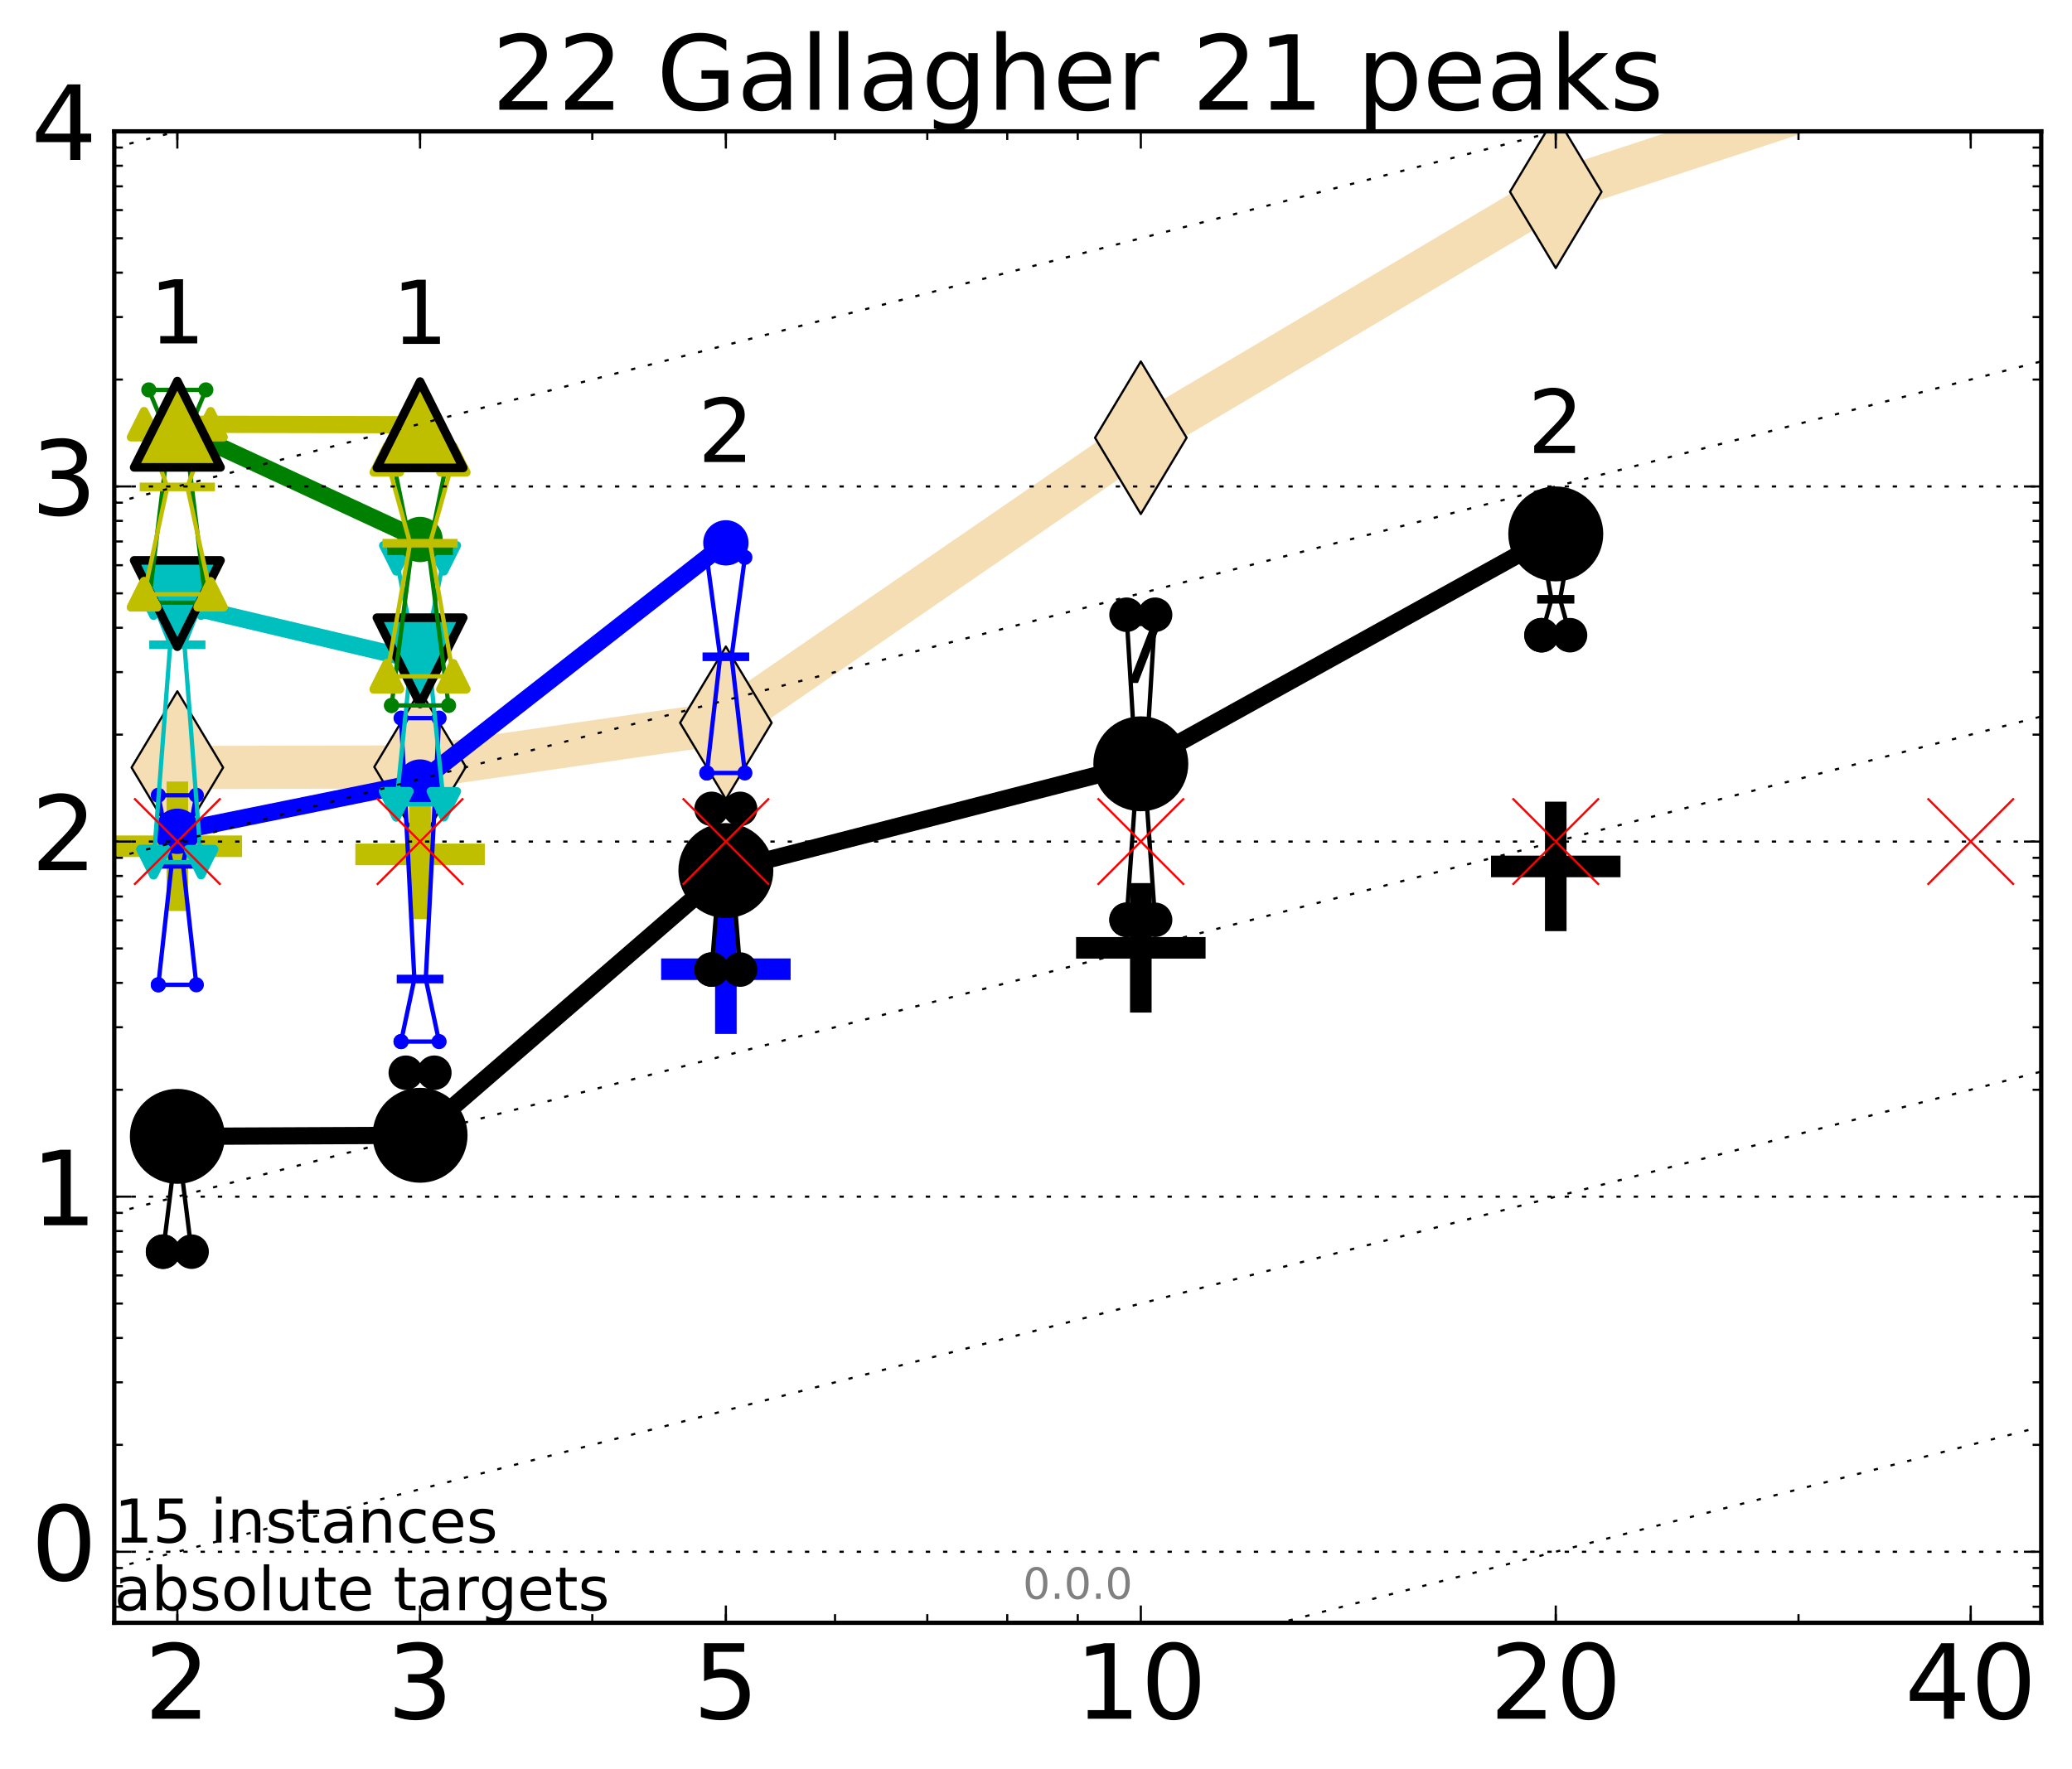 <?xml version="1.0" encoding="utf-8" standalone="no"?>
<!DOCTYPE svg PUBLIC "-//W3C//DTD SVG 1.1//EN"
  "http://www.w3.org/Graphics/SVG/1.1/DTD/svg11.dtd">
<!-- Created with matplotlib (http://matplotlib.org/) -->
<svg height="410pt" version="1.1" viewBox="0 0 480 410" width="480pt" xmlns="http://www.w3.org/2000/svg" xmlns:xlink="http://www.w3.org/1999/xlink">
 <defs>
  <style type="text/css">
*{stroke-linecap:butt;stroke-linejoin:round;stroke-miterlimit:100000;}
  </style>
 </defs>
 <g id="figure_1">
  <g id="patch_1">
   <path d="M 0 410.464 
L 480.07 410.464 
L 480.07 0 
L 0 0 
z
" style="fill:#ffffff;"/>
  </g>
  <g id="axes_1">
   <g id="patch_2">
    <path d="M 26.47 376.036 
L 472.87 376.036 
L 472.87 30.436 
L 26.47 30.436 
z
" style="fill:#ffffff;"/>
   </g>
   <g id="line2d_1">
    <path clip-path="url(#p05fff6d170)" d="M 41.082 177.856 
L 97.312 177.714 
L 168.155 167.492 
L 264.282 101.437 
L 360.409 44.446 
L 456.536 12.82 
" style="fill:none;stroke:#f5deb3;stroke-linecap:square;stroke-width:10.0;"/>
    <defs>
     <path d="M -0 17.678 
L 10.607 0 
L 0 -17.678 
L -10.607 -0 
z
" id="m557334da89" style="stroke:#000000;stroke-linejoin:miter;stroke-width:0.5;"/>
    </defs>
    <g clip-path="url(#p05fff6d170)">
     <use style="fill:#f5deb3;stroke:#000000;stroke-linejoin:miter;stroke-width:0.5;" x="41.082" xlink:href="#m557334da89" y="177.856"/>
     <use style="fill:#f5deb3;stroke:#000000;stroke-linejoin:miter;stroke-width:0.5;" x="97.312" xlink:href="#m557334da89" y="177.714"/>
     <use style="fill:#f5deb3;stroke:#000000;stroke-linejoin:miter;stroke-width:0.5;" x="168.155" xlink:href="#m557334da89" y="167.492"/>
     <use style="fill:#f5deb3;stroke:#000000;stroke-linejoin:miter;stroke-width:0.5;" x="264.282" xlink:href="#m557334da89" y="101.437"/>
     <use style="fill:#f5deb3;stroke:#000000;stroke-linejoin:miter;stroke-width:0.5;" x="360.409" xlink:href="#m557334da89" y="44.446"/>
     <use style="fill:#f5deb3;stroke:#000000;stroke-linejoin:miter;stroke-width:0.5;" x="456.536" xlink:href="#m557334da89" y="12.82"/>
    </g>
   </g>
   <g id="line2d_2">
    <defs>
     <path d="M -15 0 
L 15 0 
M 0 15 
L 0 -15 
" id="mf48455b401" style="stroke:#bfbf00;stroke-width:5.0;"/>
    </defs>
    <g clip-path="url(#p05fff6d170)">
     <use style="fill:#bfbf00;stroke:#bfbf00;stroke-width:5.0;" x="97.312" xlink:href="#mf48455b401" y="197.987"/>
    </g>
   </g>
   <g id="line2d_3">
    <g clip-path="url(#p05fff6d170)">
     <use style="fill:#bfbf00;stroke:#bfbf00;stroke-width:5.0;" x="41.082" xlink:href="#mf48455b401" y="196.096"/>
    </g>
   </g>
   <g id="line2d_4">
    <defs>
     <path d="M -15 0 
L 15 0 
M 0 15 
L 0 -15 
" id="m19a70086eb" style="stroke:#000000;stroke-width:5.0;"/>
    </defs>
    <g clip-path="url(#p05fff6d170)">
     <use style="stroke:#000000;stroke-width:5.0;" x="264.282" xlink:href="#m19a70086eb" y="219.636"/>
    </g>
   </g>
   <g id="line2d_5">
    <g clip-path="url(#p05fff6d170)">
     <use style="stroke:#000000;stroke-width:5.0;" x="360.409" xlink:href="#m19a70086eb" y="200.773"/>
    </g>
   </g>
   <g id="line2d_6">
    <defs>
     <path d="M -15 0 
L 15 0 
M 0 15 
L 0 -15 
" id="mb02f5adf4e" style="stroke:#0000ff;stroke-width:5.0;"/>
    </defs>
    <g clip-path="url(#p05fff6d170)">
     <use style="fill:#0000ff;stroke:#0000ff;stroke-width:5.0;" x="168.155" xlink:href="#mb02f5adf4e" y="224.591"/>
    </g>
   </g>
   <g id="line2d_7">
    <path clip-path="url(#p05fff6d170)" d="M 37.777 290.04 
L 40.09 271.53 
L 37.777 266.569 
L 44.386 266.569 
L 42.073 271.53 
L 44.386 290.04 
L 37.777 290.04 
" style="fill:none;stroke:#000000;stroke-linecap:square;"/>
    <defs>
     <path d="M 0 0 
C 0 0 0 0 0 0 
C 0 0 0 0 0 0 
C 0 0 0 0 0 0 
C 0 0 0 0 0 0 
C 0 0 0 0 0 0 
C 0 0 0 0 0 0 
C 0 0 0 0 0 0 
C 0 0 0 0 0 0 
z
" id="me739527069" style="stroke:#000000;stroke-width:2.0;"/>
    </defs>
    <g clip-path="url(#p05fff6d170)">
     <use style="stroke:#000000;stroke-width:2.0;" x="37.777" xlink:href="#me739527069" y="290.04"/>
     <use style="stroke:#000000;stroke-width:2.0;" x="40.09" xlink:href="#me739527069" y="271.53"/>
     <use style="stroke:#000000;stroke-width:2.0;" x="37.777" xlink:href="#me739527069" y="266.569"/>
     <use style="stroke:#000000;stroke-width:2.0;" x="44.386" xlink:href="#me739527069" y="266.569"/>
     <use style="stroke:#000000;stroke-width:2.0;" x="42.073" xlink:href="#me739527069" y="271.53"/>
     <use style="stroke:#000000;stroke-width:2.0;" x="44.386" xlink:href="#me739527069" y="290.04"/>
     <use style="stroke:#000000;stroke-width:2.0;" x="37.777" xlink:href="#me739527069" y="290.04"/>
    </g>
   </g>
   <g id="line2d_8">
    <path clip-path="url(#p05fff6d170)" d="M 37.777 290.04 
L 44.386 290.04 
L 44.386 266.569 
L 37.777 266.569 
L 37.777 290.04 
" style="fill:none;"/>
    <defs>
     <path d="M 0 3 
C 0.796 3 1.559 2.684 2.121 2.121 
C 2.684 1.559 3 0.796 3 0 
C 3 -0.796 2.684 -1.559 2.121 -2.121 
C 1.559 -2.684 0.796 -3 0 -3 
C -0.796 -3 -1.559 -2.684 -2.121 -2.121 
C -2.684 -1.559 -3 -0.796 -3 0 
C -3 0.796 -2.684 1.559 -2.121 2.121 
C -1.559 2.684 -0.796 3 0 3 
z
" id="mc2a0d2d558" style="stroke:#000000;stroke-width:2.0;"/>
    </defs>
    <g clip-path="url(#p05fff6d170)">
     <use style="stroke:#000000;stroke-width:2.0;" x="37.777" xlink:href="#mc2a0d2d558" y="290.04"/>
     <use style="stroke:#000000;stroke-width:2.0;" x="44.386" xlink:href="#mc2a0d2d558" y="290.04"/>
     <use style="stroke:#000000;stroke-width:2.0;" x="44.386" xlink:href="#mc2a0d2d558" y="266.569"/>
     <use style="stroke:#000000;stroke-width:2.0;" x="37.777" xlink:href="#mc2a0d2d558" y="266.569"/>
     <use style="stroke:#000000;stroke-width:2.0;" x="37.777" xlink:href="#mc2a0d2d558" y="290.04"/>
    </g>
   </g>
   <g id="line2d_9">
    <path clip-path="url(#p05fff6d170)" d="M 37.777 271.53 
L 44.386 271.53 
" style="fill:none;stroke:#000000;stroke-linecap:square;stroke-width:2.0;"/>
    <g clip-path="url(#p05fff6d170)">
     <use style="stroke:#000000;stroke-width:2.0;" x="37.777" xlink:href="#me739527069" y="271.53"/>
     <use style="stroke:#000000;stroke-width:2.0;" x="44.386" xlink:href="#me739527069" y="271.53"/>
    </g>
   </g>
   <g id="line2d_10">
    <path clip-path="url(#p05fff6d170)" d="M 94.008 261.25 
L 96.321 255.632 
L 94.008 248.58 
L 100.617 248.58 
L 98.304 255.632 
L 100.617 261.25 
L 94.008 261.25 
" style="fill:none;stroke:#000000;stroke-linecap:square;"/>
    <g clip-path="url(#p05fff6d170)">
     <use style="stroke:#000000;stroke-width:2.0;" x="94.008" xlink:href="#me739527069" y="261.25"/>
     <use style="stroke:#000000;stroke-width:2.0;" x="96.321" xlink:href="#me739527069" y="255.632"/>
     <use style="stroke:#000000;stroke-width:2.0;" x="94.008" xlink:href="#me739527069" y="248.58"/>
     <use style="stroke:#000000;stroke-width:2.0;" x="100.617" xlink:href="#me739527069" y="248.58"/>
     <use style="stroke:#000000;stroke-width:2.0;" x="98.304" xlink:href="#me739527069" y="255.632"/>
     <use style="stroke:#000000;stroke-width:2.0;" x="100.617" xlink:href="#me739527069" y="261.25"/>
     <use style="stroke:#000000;stroke-width:2.0;" x="94.008" xlink:href="#me739527069" y="261.25"/>
    </g>
   </g>
   <g id="line2d_11">
    <path clip-path="url(#p05fff6d170)" d="M 94.008 261.25 
L 100.617 261.25 
L 100.617 248.58 
L 94.008 248.58 
L 94.008 261.25 
" style="fill:none;"/>
    <g clip-path="url(#p05fff6d170)">
     <use style="stroke:#000000;stroke-width:2.0;" x="94.008" xlink:href="#mc2a0d2d558" y="261.25"/>
     <use style="stroke:#000000;stroke-width:2.0;" x="100.617" xlink:href="#mc2a0d2d558" y="261.25"/>
     <use style="stroke:#000000;stroke-width:2.0;" x="100.617" xlink:href="#mc2a0d2d558" y="248.58"/>
     <use style="stroke:#000000;stroke-width:2.0;" x="94.008" xlink:href="#mc2a0d2d558" y="248.58"/>
     <use style="stroke:#000000;stroke-width:2.0;" x="94.008" xlink:href="#mc2a0d2d558" y="261.25"/>
    </g>
   </g>
   <g id="line2d_12">
    <path clip-path="url(#p05fff6d170)" d="M 94.008 255.632 
L 100.617 255.632 
" style="fill:none;stroke:#000000;stroke-linecap:square;stroke-width:2.0;"/>
    <g clip-path="url(#p05fff6d170)">
     <use style="stroke:#000000;stroke-width:2.0;" x="94.008" xlink:href="#me739527069" y="255.632"/>
     <use style="stroke:#000000;stroke-width:2.0;" x="100.617" xlink:href="#me739527069" y="255.632"/>
    </g>
   </g>
   <g id="line2d_13">
    <path clip-path="url(#p05fff6d170)" d="M 164.85 224.673 
L 167.163 195.62 
L 164.85 187.436 
L 171.459 187.436 
L 169.146 195.62 
L 171.459 224.673 
L 164.85 224.673 
" style="fill:none;stroke:#000000;stroke-linecap:square;"/>
    <g clip-path="url(#p05fff6d170)">
     <use style="stroke:#000000;stroke-width:2.0;" x="164.85" xlink:href="#me739527069" y="224.673"/>
     <use style="stroke:#000000;stroke-width:2.0;" x="167.163" xlink:href="#me739527069" y="195.62"/>
     <use style="stroke:#000000;stroke-width:2.0;" x="164.85" xlink:href="#me739527069" y="187.436"/>
     <use style="stroke:#000000;stroke-width:2.0;" x="171.459" xlink:href="#me739527069" y="187.436"/>
     <use style="stroke:#000000;stroke-width:2.0;" x="169.146" xlink:href="#me739527069" y="195.62"/>
     <use style="stroke:#000000;stroke-width:2.0;" x="171.459" xlink:href="#me739527069" y="224.673"/>
     <use style="stroke:#000000;stroke-width:2.0;" x="164.85" xlink:href="#me739527069" y="224.673"/>
    </g>
   </g>
   <g id="line2d_14">
    <path clip-path="url(#p05fff6d170)" d="M 164.85 224.673 
L 171.459 224.673 
L 171.459 187.436 
L 164.85 187.436 
L 164.85 224.673 
" style="fill:none;"/>
    <g clip-path="url(#p05fff6d170)">
     <use style="stroke:#000000;stroke-width:2.0;" x="164.85" xlink:href="#mc2a0d2d558" y="224.673"/>
     <use style="stroke:#000000;stroke-width:2.0;" x="171.459" xlink:href="#mc2a0d2d558" y="224.673"/>
     <use style="stroke:#000000;stroke-width:2.0;" x="171.459" xlink:href="#mc2a0d2d558" y="187.436"/>
     <use style="stroke:#000000;stroke-width:2.0;" x="164.85" xlink:href="#mc2a0d2d558" y="187.436"/>
     <use style="stroke:#000000;stroke-width:2.0;" x="164.85" xlink:href="#mc2a0d2d558" y="224.673"/>
    </g>
   </g>
   <g id="line2d_15">
    <path clip-path="url(#p05fff6d170)" d="M 164.85 195.62 
L 171.459 195.62 
" style="fill:none;stroke:#000000;stroke-linecap:square;stroke-width:2.0;"/>
    <g clip-path="url(#p05fff6d170)">
     <use style="stroke:#000000;stroke-width:2.0;" x="164.85" xlink:href="#me739527069" y="195.62"/>
     <use style="stroke:#000000;stroke-width:2.0;" x="171.459" xlink:href="#me739527069" y="195.62"/>
    </g>
   </g>
   <g id="line2d_16">
    <path clip-path="url(#p05fff6d170)" d="M 260.977 213.144 
L 263.29 180.47 
L 260.977 142.453 
L 267.586 142.453 
L 265.273 180.47 
L 267.586 213.144 
L 260.977 213.144 
" style="fill:none;stroke:#000000;stroke-linecap:square;"/>
    <g clip-path="url(#p05fff6d170)">
     <use style="stroke:#000000;stroke-width:2.0;" x="260.977" xlink:href="#me739527069" y="213.144"/>
     <use style="stroke:#000000;stroke-width:2.0;" x="263.29" xlink:href="#me739527069" y="180.47"/>
     <use style="stroke:#000000;stroke-width:2.0;" x="260.977" xlink:href="#me739527069" y="142.453"/>
     <use style="stroke:#000000;stroke-width:2.0;" x="267.586" xlink:href="#me739527069" y="142.453"/>
     <use style="stroke:#000000;stroke-width:2.0;" x="265.273" xlink:href="#me739527069" y="180.47"/>
     <use style="stroke:#000000;stroke-width:2.0;" x="267.586" xlink:href="#me739527069" y="213.144"/>
     <use style="stroke:#000000;stroke-width:2.0;" x="260.977" xlink:href="#me739527069" y="213.144"/>
    </g>
   </g>
   <g id="line2d_17">
    <path clip-path="url(#p05fff6d170)" d="M 260.977 213.144 
L 267.586 213.144 
L 267.586 142.453 
L 260.977 142.453 
L 260.977 213.144 
" style="fill:none;"/>
    <g clip-path="url(#p05fff6d170)">
     <use style="stroke:#000000;stroke-width:2.0;" x="260.977" xlink:href="#mc2a0d2d558" y="213.144"/>
     <use style="stroke:#000000;stroke-width:2.0;" x="267.586" xlink:href="#mc2a0d2d558" y="213.144"/>
     <use style="stroke:#000000;stroke-width:2.0;" x="267.586" xlink:href="#mc2a0d2d558" y="142.453"/>
     <use style="stroke:#000000;stroke-width:2.0;" x="260.977" xlink:href="#mc2a0d2d558" y="142.453"/>
     <use style="stroke:#000000;stroke-width:2.0;" x="260.977" xlink:href="#mc2a0d2d558" y="213.144"/>
    </g>
   </g>
   <g id="line2d_18">
    <path clip-path="url(#p05fff6d170)" d="M 260.977 180.47 
L 267.586 180.47 
" style="fill:none;stroke:#000000;stroke-linecap:square;stroke-width:2.0;"/>
    <g clip-path="url(#p05fff6d170)">
     <use style="stroke:#000000;stroke-width:2.0;" x="260.977" xlink:href="#me739527069" y="180.47"/>
     <use style="stroke:#000000;stroke-width:2.0;" x="267.586" xlink:href="#me739527069" y="180.47"/>
    </g>
   </g>
   <g id="line2d_19">
    <path clip-path="url(#p05fff6d170)" d="M 357.104 147.192 
L 359.417 138.866 
L 357.104 126.032 
L 363.713 126.032 
L 361.4 138.866 
L 363.713 147.192 
L 357.104 147.192 
" style="fill:none;stroke:#000000;stroke-linecap:square;"/>
    <g clip-path="url(#p05fff6d170)">
     <use style="stroke:#000000;stroke-width:2.0;" x="357.104" xlink:href="#me739527069" y="147.192"/>
     <use style="stroke:#000000;stroke-width:2.0;" x="359.417" xlink:href="#me739527069" y="138.866"/>
     <use style="stroke:#000000;stroke-width:2.0;" x="357.104" xlink:href="#me739527069" y="126.032"/>
     <use style="stroke:#000000;stroke-width:2.0;" x="363.713" xlink:href="#me739527069" y="126.032"/>
     <use style="stroke:#000000;stroke-width:2.0;" x="361.4" xlink:href="#me739527069" y="138.866"/>
     <use style="stroke:#000000;stroke-width:2.0;" x="363.713" xlink:href="#me739527069" y="147.192"/>
     <use style="stroke:#000000;stroke-width:2.0;" x="357.104" xlink:href="#me739527069" y="147.192"/>
    </g>
   </g>
   <g id="line2d_20">
    <path clip-path="url(#p05fff6d170)" d="M 357.104 147.192 
L 363.713 147.192 
L 363.713 126.032 
L 357.104 126.032 
L 357.104 147.192 
" style="fill:none;"/>
    <g clip-path="url(#p05fff6d170)">
     <use style="stroke:#000000;stroke-width:2.0;" x="357.104" xlink:href="#mc2a0d2d558" y="147.192"/>
     <use style="stroke:#000000;stroke-width:2.0;" x="363.713" xlink:href="#mc2a0d2d558" y="147.192"/>
     <use style="stroke:#000000;stroke-width:2.0;" x="363.713" xlink:href="#mc2a0d2d558" y="126.032"/>
     <use style="stroke:#000000;stroke-width:2.0;" x="357.104" xlink:href="#mc2a0d2d558" y="126.032"/>
     <use style="stroke:#000000;stroke-width:2.0;" x="357.104" xlink:href="#mc2a0d2d558" y="147.192"/>
    </g>
   </g>
   <g id="line2d_21">
    <path clip-path="url(#p05fff6d170)" d="M 357.104 138.866 
L 363.713 138.866 
" style="fill:none;stroke:#000000;stroke-linecap:square;stroke-width:2.0;"/>
    <g clip-path="url(#p05fff6d170)">
     <use style="stroke:#000000;stroke-width:2.0;" x="357.104" xlink:href="#me739527069" y="138.866"/>
     <use style="stroke:#000000;stroke-width:2.0;" x="363.713" xlink:href="#me739527069" y="138.866"/>
    </g>
   </g>
   <g id="line2d_22">
    <path clip-path="url(#p05fff6d170)" d="M 41.082 263.318 
L 97.312 263.069 
" style="fill:none;stroke:#000000;stroke-linecap:square;stroke-width:4.0;"/>
    <g clip-path="url(#p05fff6d170)">
     <use style="stroke:#000000;stroke-width:2.0;" x="41.082" xlink:href="#me739527069" y="263.318"/>
     <use style="stroke:#000000;stroke-width:2.0;" x="97.312" xlink:href="#me739527069" y="263.069"/>
    </g>
   </g>
   <g id="line2d_23">
    <path clip-path="url(#p05fff6d170)" d="M 97.312 263.069 
L 168.155 201.727 
" style="fill:none;stroke:#000000;stroke-linecap:square;stroke-width:4.0;"/>
    <g clip-path="url(#p05fff6d170)">
     <use style="stroke:#000000;stroke-width:2.0;" x="97.312" xlink:href="#me739527069" y="263.069"/>
     <use style="stroke:#000000;stroke-width:2.0;" x="168.155" xlink:href="#me739527069" y="201.727"/>
    </g>
   </g>
   <g id="line2d_24">
    <path clip-path="url(#p05fff6d170)" d="M 168.155 201.727 
L 264.282 176.991 
" style="fill:none;stroke:#000000;stroke-linecap:square;stroke-width:4.0;"/>
    <g clip-path="url(#p05fff6d170)">
     <use style="stroke:#000000;stroke-width:2.0;" x="168.155" xlink:href="#me739527069" y="201.727"/>
     <use style="stroke:#000000;stroke-width:2.0;" x="264.282" xlink:href="#me739527069" y="176.991"/>
    </g>
   </g>
   <g id="line2d_25">
    <path clip-path="url(#p05fff6d170)" d="M 264.282 176.991 
L 360.409 123.72 
" style="fill:none;stroke:#000000;stroke-linecap:square;stroke-width:4.0;"/>
    <g clip-path="url(#p05fff6d170)">
     <use style="stroke:#000000;stroke-width:2.0;" x="264.282" xlink:href="#me739527069" y="176.991"/>
     <use style="stroke:#000000;stroke-width:2.0;" x="360.409" xlink:href="#me739527069" y="123.72"/>
    </g>
   </g>
   <g id="line2d_26">
    <path clip-path="url(#p05fff6d170)" d="M 41.082 263.318 
L 97.312 263.069 
L 168.155 201.727 
L 264.282 176.991 
L 360.409 123.72 
" style="fill:none;"/>
    <defs>
     <path d="M 0 10 
C 2.652 10 5.196 8.946 7.071 7.071 
C 8.946 5.196 10 2.652 10 0 
C 10 -2.652 8.946 -5.196 7.071 -7.071 
C 5.196 -8.946 2.652 -10 0 -10 
C -2.652 -10 -5.196 -8.946 -7.071 -7.071 
C -8.946 -5.196 -10 -2.652 -10 0 
C -10 2.652 -8.946 5.196 -7.071 7.071 
C -5.196 8.946 -2.652 10 0 10 
z
" id="m9d21b59ffc" style="stroke:#000000;stroke-width:2.0;"/>
    </defs>
    <g clip-path="url(#p05fff6d170)">
     <use style="stroke:#000000;stroke-width:2.0;" x="41.082" xlink:href="#m9d21b59ffc" y="263.318"/>
     <use style="stroke:#000000;stroke-width:2.0;" x="97.312" xlink:href="#m9d21b59ffc" y="263.069"/>
     <use style="stroke:#000000;stroke-width:2.0;" x="168.155" xlink:href="#m9d21b59ffc" y="201.727"/>
     <use style="stroke:#000000;stroke-width:2.0;" x="264.282" xlink:href="#m9d21b59ffc" y="176.991"/>
     <use style="stroke:#000000;stroke-width:2.0;" x="360.409" xlink:href="#m9d21b59ffc" y="123.72"/>
    </g>
   </g>
   <g id="line2d_27">
    <path clip-path="url(#p05fff6d170)" d="M 36.676 228.202 
L 39.76 200.294 
L 36.676 184.283 
L 45.488 184.283 
L 42.403 200.294 
L 45.488 228.202 
L 36.676 228.202 
" style="fill:none;stroke:#0000ff;stroke-linecap:square;"/>
    <defs>
     <path d="M 0 0 
C 0 0 0 0 0 0 
C 0 0 0 0 0 0 
C 0 0 0 0 0 0 
C 0 0 0 0 0 0 
C 0 0 0 0 0 0 
C 0 0 0 0 0 0 
C 0 0 0 0 0 0 
C 0 0 0 0 0 0 
z
" id="m73d365c283" style="stroke:#0000ff;stroke-width:0.5;"/>
    </defs>
    <g clip-path="url(#p05fff6d170)">
     <use style="fill:#0000ff;stroke:#0000ff;stroke-width:0.5;" x="36.676" xlink:href="#m73d365c283" y="228.202"/>
     <use style="fill:#0000ff;stroke:#0000ff;stroke-width:0.5;" x="39.76" xlink:href="#m73d365c283" y="200.294"/>
     <use style="fill:#0000ff;stroke:#0000ff;stroke-width:0.5;" x="36.676" xlink:href="#m73d365c283" y="184.283"/>
     <use style="fill:#0000ff;stroke:#0000ff;stroke-width:0.5;" x="45.488" xlink:href="#m73d365c283" y="184.283"/>
     <use style="fill:#0000ff;stroke:#0000ff;stroke-width:0.5;" x="42.403" xlink:href="#m73d365c283" y="200.294"/>
     <use style="fill:#0000ff;stroke:#0000ff;stroke-width:0.5;" x="45.488" xlink:href="#m73d365c283" y="228.202"/>
     <use style="fill:#0000ff;stroke:#0000ff;stroke-width:0.5;" x="36.676" xlink:href="#m73d365c283" y="228.202"/>
    </g>
   </g>
   <g id="line2d_28">
    <path clip-path="url(#p05fff6d170)" d="M 36.676 228.202 
L 45.488 228.202 
L 45.488 184.283 
L 36.676 184.283 
L 36.676 228.202 
" style="fill:none;"/>
    <defs>
     <path d="M 0 1.5 
C 0.398 1.5 0.779 1.342 1.061 1.061 
C 1.342 0.779 1.5 0.398 1.5 0 
C 1.5 -0.398 1.342 -0.779 1.061 -1.061 
C 0.779 -1.342 0.398 -1.5 0 -1.5 
C -0.398 -1.5 -0.779 -1.342 -1.061 -1.061 
C -1.342 -0.779 -1.5 -0.398 -1.5 0 
C -1.5 0.398 -1.342 0.779 -1.061 1.061 
C -0.779 1.342 -0.398 1.5 0 1.5 
z
" id="mbc843120e6" style="stroke:#0000ff;stroke-width:0.5;"/>
    </defs>
    <g clip-path="url(#p05fff6d170)">
     <use style="fill:#0000ff;stroke:#0000ff;stroke-width:0.5;" x="36.676" xlink:href="#mbc843120e6" y="228.202"/>
     <use style="fill:#0000ff;stroke:#0000ff;stroke-width:0.5;" x="45.488" xlink:href="#mbc843120e6" y="228.202"/>
     <use style="fill:#0000ff;stroke:#0000ff;stroke-width:0.5;" x="45.488" xlink:href="#mbc843120e6" y="184.283"/>
     <use style="fill:#0000ff;stroke:#0000ff;stroke-width:0.5;" x="36.676" xlink:href="#mbc843120e6" y="184.283"/>
     <use style="fill:#0000ff;stroke:#0000ff;stroke-width:0.5;" x="36.676" xlink:href="#mbc843120e6" y="228.202"/>
    </g>
   </g>
   <g id="line2d_29">
    <path clip-path="url(#p05fff6d170)" d="M 36.676 200.294 
L 45.488 200.294 
" style="fill:none;stroke:#0000ff;stroke-linecap:square;stroke-width:2.0;"/>
    <g clip-path="url(#p05fff6d170)">
     <use style="fill:#0000ff;stroke:#0000ff;stroke-width:0.5;" x="36.676" xlink:href="#m73d365c283" y="200.294"/>
     <use style="fill:#0000ff;stroke:#0000ff;stroke-width:0.5;" x="45.488" xlink:href="#m73d365c283" y="200.294"/>
    </g>
   </g>
   <g id="line2d_30">
    <path clip-path="url(#p05fff6d170)" d="M 92.906 241.36 
L 95.991 226.87 
L 92.906 166.401 
L 101.718 166.401 
L 98.634 226.87 
L 101.718 241.36 
L 92.906 241.36 
" style="fill:none;stroke:#0000ff;stroke-linecap:square;"/>
    <g clip-path="url(#p05fff6d170)">
     <use style="fill:#0000ff;stroke:#0000ff;stroke-width:0.5;" x="92.906" xlink:href="#m73d365c283" y="241.36"/>
     <use style="fill:#0000ff;stroke:#0000ff;stroke-width:0.5;" x="95.991" xlink:href="#m73d365c283" y="226.87"/>
     <use style="fill:#0000ff;stroke:#0000ff;stroke-width:0.5;" x="92.906" xlink:href="#m73d365c283" y="166.401"/>
     <use style="fill:#0000ff;stroke:#0000ff;stroke-width:0.5;" x="101.718" xlink:href="#m73d365c283" y="166.401"/>
     <use style="fill:#0000ff;stroke:#0000ff;stroke-width:0.5;" x="98.634" xlink:href="#m73d365c283" y="226.87"/>
     <use style="fill:#0000ff;stroke:#0000ff;stroke-width:0.5;" x="101.718" xlink:href="#m73d365c283" y="241.36"/>
     <use style="fill:#0000ff;stroke:#0000ff;stroke-width:0.5;" x="92.906" xlink:href="#m73d365c283" y="241.36"/>
    </g>
   </g>
   <g id="line2d_31">
    <path clip-path="url(#p05fff6d170)" d="M 92.906 241.36 
L 101.718 241.36 
L 101.718 166.401 
L 92.906 166.401 
L 92.906 241.36 
" style="fill:none;"/>
    <g clip-path="url(#p05fff6d170)">
     <use style="fill:#0000ff;stroke:#0000ff;stroke-width:0.5;" x="92.906" xlink:href="#mbc843120e6" y="241.36"/>
     <use style="fill:#0000ff;stroke:#0000ff;stroke-width:0.5;" x="101.718" xlink:href="#mbc843120e6" y="241.36"/>
     <use style="fill:#0000ff;stroke:#0000ff;stroke-width:0.5;" x="101.718" xlink:href="#mbc843120e6" y="166.401"/>
     <use style="fill:#0000ff;stroke:#0000ff;stroke-width:0.5;" x="92.906" xlink:href="#mbc843120e6" y="166.401"/>
     <use style="fill:#0000ff;stroke:#0000ff;stroke-width:0.5;" x="92.906" xlink:href="#mbc843120e6" y="241.36"/>
    </g>
   </g>
   <g id="line2d_32">
    <path clip-path="url(#p05fff6d170)" d="M 92.906 226.87 
L 101.718 226.87 
" style="fill:none;stroke:#0000ff;stroke-linecap:square;stroke-width:2.0;"/>
    <g clip-path="url(#p05fff6d170)">
     <use style="fill:#0000ff;stroke:#0000ff;stroke-width:0.5;" x="92.906" xlink:href="#m73d365c283" y="226.87"/>
     <use style="fill:#0000ff;stroke:#0000ff;stroke-width:0.5;" x="101.718" xlink:href="#m73d365c283" y="226.87"/>
    </g>
   </g>
   <g id="line2d_33">
    <path clip-path="url(#p05fff6d170)" d="M 163.749 179.116 
L 166.833 152.19 
L 163.749 129.154 
L 172.561 129.154 
L 169.476 152.19 
L 172.561 179.116 
L 163.749 179.116 
" style="fill:none;stroke:#0000ff;stroke-linecap:square;"/>
    <g clip-path="url(#p05fff6d170)">
     <use style="fill:#0000ff;stroke:#0000ff;stroke-width:0.5;" x="163.749" xlink:href="#m73d365c283" y="179.116"/>
     <use style="fill:#0000ff;stroke:#0000ff;stroke-width:0.5;" x="166.833" xlink:href="#m73d365c283" y="152.19"/>
     <use style="fill:#0000ff;stroke:#0000ff;stroke-width:0.5;" x="163.749" xlink:href="#m73d365c283" y="129.154"/>
     <use style="fill:#0000ff;stroke:#0000ff;stroke-width:0.5;" x="172.561" xlink:href="#m73d365c283" y="129.154"/>
     <use style="fill:#0000ff;stroke:#0000ff;stroke-width:0.5;" x="169.476" xlink:href="#m73d365c283" y="152.19"/>
     <use style="fill:#0000ff;stroke:#0000ff;stroke-width:0.5;" x="172.561" xlink:href="#m73d365c283" y="179.116"/>
     <use style="fill:#0000ff;stroke:#0000ff;stroke-width:0.5;" x="163.749" xlink:href="#m73d365c283" y="179.116"/>
    </g>
   </g>
   <g id="line2d_34">
    <path clip-path="url(#p05fff6d170)" d="M 163.749 179.116 
L 172.561 179.116 
L 172.561 129.154 
L 163.749 129.154 
L 163.749 179.116 
" style="fill:none;"/>
    <g clip-path="url(#p05fff6d170)">
     <use style="fill:#0000ff;stroke:#0000ff;stroke-width:0.5;" x="163.749" xlink:href="#mbc843120e6" y="179.116"/>
     <use style="fill:#0000ff;stroke:#0000ff;stroke-width:0.5;" x="172.561" xlink:href="#mbc843120e6" y="179.116"/>
     <use style="fill:#0000ff;stroke:#0000ff;stroke-width:0.5;" x="172.561" xlink:href="#mbc843120e6" y="129.154"/>
     <use style="fill:#0000ff;stroke:#0000ff;stroke-width:0.5;" x="163.749" xlink:href="#mbc843120e6" y="129.154"/>
     <use style="fill:#0000ff;stroke:#0000ff;stroke-width:0.5;" x="163.749" xlink:href="#mbc843120e6" y="179.116"/>
    </g>
   </g>
   <g id="line2d_35">
    <path clip-path="url(#p05fff6d170)" d="M 163.749 152.19 
L 172.561 152.19 
" style="fill:none;stroke:#0000ff;stroke-linecap:square;stroke-width:2.0;"/>
    <g clip-path="url(#p05fff6d170)">
     <use style="fill:#0000ff;stroke:#0000ff;stroke-width:0.5;" x="163.749" xlink:href="#m73d365c283" y="152.19"/>
     <use style="fill:#0000ff;stroke:#0000ff;stroke-width:0.5;" x="172.561" xlink:href="#m73d365c283" y="152.19"/>
    </g>
   </g>
   <g id="line2d_36">
    <path clip-path="url(#p05fff6d170)" d="M 41.082 192.627 
L 97.312 181.217 
" style="fill:none;stroke:#0000ff;stroke-linecap:square;stroke-width:4.0;"/>
    <g clip-path="url(#p05fff6d170)">
     <use style="fill:#0000ff;stroke:#0000ff;stroke-width:0.5;" x="41.082" xlink:href="#m73d365c283" y="192.627"/>
     <use style="fill:#0000ff;stroke:#0000ff;stroke-width:0.5;" x="97.312" xlink:href="#m73d365c283" y="181.217"/>
    </g>
   </g>
   <g id="line2d_37">
    <path clip-path="url(#p05fff6d170)" d="M 97.312 181.217 
L 168.155 125.791 
" style="fill:none;stroke:#0000ff;stroke-linecap:square;stroke-width:4.0;"/>
    <g clip-path="url(#p05fff6d170)">
     <use style="fill:#0000ff;stroke:#0000ff;stroke-width:0.5;" x="97.312" xlink:href="#m73d365c283" y="181.217"/>
     <use style="fill:#0000ff;stroke:#0000ff;stroke-width:0.5;" x="168.155" xlink:href="#m73d365c283" y="125.791"/>
    </g>
   </g>
   <g id="line2d_38">
    <path clip-path="url(#p05fff6d170)" d="M 41.082 192.627 
L 97.312 181.217 
L 168.155 125.791 
" style="fill:none;"/>
    <defs>
     <path d="M 0 5 
C 1.326 5 2.598 4.473 3.536 3.536 
C 4.473 2.598 5 1.326 5 0 
C 5 -1.326 4.473 -2.598 3.536 -3.536 
C 2.598 -4.473 1.326 -5 0 -5 
C -1.326 -5 -2.598 -4.473 -3.536 -3.536 
C -4.473 -2.598 -5 -1.326 -5 0 
C -5 1.326 -4.473 2.598 -3.536 3.536 
C -2.598 4.473 -1.326 5 0 5 
z
" id="mc6d49347ff" style="stroke:#0000ff;stroke-width:0.5;"/>
    </defs>
    <g clip-path="url(#p05fff6d170)">
     <use style="fill:#0000ff;stroke:#0000ff;stroke-width:0.5;" x="41.082" xlink:href="#mc6d49347ff" y="192.627"/>
     <use style="fill:#0000ff;stroke:#0000ff;stroke-width:0.5;" x="97.312" xlink:href="#mc6d49347ff" y="181.217"/>
     <use style="fill:#0000ff;stroke:#0000ff;stroke-width:0.5;" x="168.155" xlink:href="#mc6d49347ff" y="125.791"/>
    </g>
   </g>
   <g id="line2d_39">
    <path clip-path="url(#p05fff6d170)" d="M 35.574 199.78 
L 39.429 149.406 
L 35.574 139.666 
L 46.589 139.666 
L 42.734 149.406 
L 46.589 199.78 
L 35.574 199.78 
" style="fill:none;stroke:#00bfbf;stroke-linecap:square;"/>
    <defs>
     <path d="M 0 0 
L 0 0 
L 0 0 
z
" id="m84aa3ef6dc" style="stroke:#00bfbf;stroke-linejoin:miter;stroke-width:2.0;"/>
    </defs>
    <g clip-path="url(#p05fff6d170)">
     <use style="fill:#00bfbf;stroke:#00bfbf;stroke-linejoin:miter;stroke-width:2.0;" x="35.574" xlink:href="#m84aa3ef6dc" y="199.78"/>
     <use style="fill:#00bfbf;stroke:#00bfbf;stroke-linejoin:miter;stroke-width:2.0;" x="39.429" xlink:href="#m84aa3ef6dc" y="149.406"/>
     <use style="fill:#00bfbf;stroke:#00bfbf;stroke-linejoin:miter;stroke-width:2.0;" x="35.574" xlink:href="#m84aa3ef6dc" y="139.666"/>
     <use style="fill:#00bfbf;stroke:#00bfbf;stroke-linejoin:miter;stroke-width:2.0;" x="46.589" xlink:href="#m84aa3ef6dc" y="139.666"/>
     <use style="fill:#00bfbf;stroke:#00bfbf;stroke-linejoin:miter;stroke-width:2.0;" x="42.734" xlink:href="#m84aa3ef6dc" y="149.406"/>
     <use style="fill:#00bfbf;stroke:#00bfbf;stroke-linejoin:miter;stroke-width:2.0;" x="46.589" xlink:href="#m84aa3ef6dc" y="199.78"/>
     <use style="fill:#00bfbf;stroke:#00bfbf;stroke-linejoin:miter;stroke-width:2.0;" x="35.574" xlink:href="#m84aa3ef6dc" y="199.78"/>
    </g>
   </g>
   <g id="line2d_40">
    <path clip-path="url(#p05fff6d170)" d="M 35.574 199.78 
L 46.589 199.78 
L 46.589 139.666 
L 35.574 139.666 
L 35.574 199.78 
" style="fill:none;"/>
    <defs>
     <path d="M -0 3 
L 3 -3 
L -3 -3 
z
" id="mdb7db15077" style="stroke:#00bfbf;stroke-linejoin:miter;stroke-width:2.0;"/>
    </defs>
    <g clip-path="url(#p05fff6d170)">
     <use style="fill:#00bfbf;stroke:#00bfbf;stroke-linejoin:miter;stroke-width:2.0;" x="35.574" xlink:href="#mdb7db15077" y="199.78"/>
     <use style="fill:#00bfbf;stroke:#00bfbf;stroke-linejoin:miter;stroke-width:2.0;" x="46.589" xlink:href="#mdb7db15077" y="199.78"/>
     <use style="fill:#00bfbf;stroke:#00bfbf;stroke-linejoin:miter;stroke-width:2.0;" x="46.589" xlink:href="#mdb7db15077" y="139.666"/>
     <use style="fill:#00bfbf;stroke:#00bfbf;stroke-linejoin:miter;stroke-width:2.0;" x="35.574" xlink:href="#mdb7db15077" y="139.666"/>
     <use style="fill:#00bfbf;stroke:#00bfbf;stroke-linejoin:miter;stroke-width:2.0;" x="35.574" xlink:href="#mdb7db15077" y="199.78"/>
    </g>
   </g>
   <g id="line2d_41">
    <path clip-path="url(#p05fff6d170)" d="M 35.574 149.406 
L 46.589 149.406 
" style="fill:none;stroke:#00bfbf;stroke-linecap:square;stroke-width:2.0;"/>
    <g clip-path="url(#p05fff6d170)">
     <use style="fill:#00bfbf;stroke:#00bfbf;stroke-linejoin:miter;stroke-width:2.0;" x="35.574" xlink:href="#m84aa3ef6dc" y="149.406"/>
     <use style="fill:#00bfbf;stroke:#00bfbf;stroke-linejoin:miter;stroke-width:2.0;" x="46.589" xlink:href="#m84aa3ef6dc" y="149.406"/>
    </g>
   </g>
   <g id="line2d_42">
    <path clip-path="url(#p05fff6d170)" d="M 91.805 186.372 
L 95.66 148.903 
L 91.805 129.385 
L 102.82 129.385 
L 98.965 148.903 
L 102.82 186.372 
L 91.805 186.372 
" style="fill:none;stroke:#00bfbf;stroke-linecap:square;"/>
    <g clip-path="url(#p05fff6d170)">
     <use style="fill:#00bfbf;stroke:#00bfbf;stroke-linejoin:miter;stroke-width:2.0;" x="91.805" xlink:href="#m84aa3ef6dc" y="186.372"/>
     <use style="fill:#00bfbf;stroke:#00bfbf;stroke-linejoin:miter;stroke-width:2.0;" x="95.66" xlink:href="#m84aa3ef6dc" y="148.903"/>
     <use style="fill:#00bfbf;stroke:#00bfbf;stroke-linejoin:miter;stroke-width:2.0;" x="91.805" xlink:href="#m84aa3ef6dc" y="129.385"/>
     <use style="fill:#00bfbf;stroke:#00bfbf;stroke-linejoin:miter;stroke-width:2.0;" x="102.82" xlink:href="#m84aa3ef6dc" y="129.385"/>
     <use style="fill:#00bfbf;stroke:#00bfbf;stroke-linejoin:miter;stroke-width:2.0;" x="98.965" xlink:href="#m84aa3ef6dc" y="148.903"/>
     <use style="fill:#00bfbf;stroke:#00bfbf;stroke-linejoin:miter;stroke-width:2.0;" x="102.82" xlink:href="#m84aa3ef6dc" y="186.372"/>
     <use style="fill:#00bfbf;stroke:#00bfbf;stroke-linejoin:miter;stroke-width:2.0;" x="91.805" xlink:href="#m84aa3ef6dc" y="186.372"/>
    </g>
   </g>
   <g id="line2d_43">
    <path clip-path="url(#p05fff6d170)" d="M 91.805 186.372 
L 102.82 186.372 
L 102.82 129.385 
L 91.805 129.385 
L 91.805 186.372 
" style="fill:none;"/>
    <g clip-path="url(#p05fff6d170)">
     <use style="fill:#00bfbf;stroke:#00bfbf;stroke-linejoin:miter;stroke-width:2.0;" x="91.805" xlink:href="#mdb7db15077" y="186.372"/>
     <use style="fill:#00bfbf;stroke:#00bfbf;stroke-linejoin:miter;stroke-width:2.0;" x="102.82" xlink:href="#mdb7db15077" y="186.372"/>
     <use style="fill:#00bfbf;stroke:#00bfbf;stroke-linejoin:miter;stroke-width:2.0;" x="102.82" xlink:href="#mdb7db15077" y="129.385"/>
     <use style="fill:#00bfbf;stroke:#00bfbf;stroke-linejoin:miter;stroke-width:2.0;" x="91.805" xlink:href="#mdb7db15077" y="129.385"/>
     <use style="fill:#00bfbf;stroke:#00bfbf;stroke-linejoin:miter;stroke-width:2.0;" x="91.805" xlink:href="#mdb7db15077" y="186.372"/>
    </g>
   </g>
   <g id="line2d_44">
    <path clip-path="url(#p05fff6d170)" d="M 91.805 148.903 
L 102.82 148.903 
" style="fill:none;stroke:#00bfbf;stroke-linecap:square;stroke-width:2.0;"/>
    <g clip-path="url(#p05fff6d170)">
     <use style="fill:#00bfbf;stroke:#00bfbf;stroke-linejoin:miter;stroke-width:2.0;" x="91.805" xlink:href="#m84aa3ef6dc" y="148.903"/>
     <use style="fill:#00bfbf;stroke:#00bfbf;stroke-linejoin:miter;stroke-width:2.0;" x="102.82" xlink:href="#m84aa3ef6dc" y="148.903"/>
    </g>
   </g>
   <g id="line2d_45">
    <path clip-path="url(#p05fff6d170)" d="M 41.082 139.856 
L 97.312 153.135 
" style="fill:none;stroke:#00bfbf;stroke-linecap:square;stroke-width:4.0;"/>
    <defs>
     <path d="M 0 0 
L 0 0 
L 0 0 
z
" id="mddf970ffa0" style="stroke:#000000;stroke-linejoin:miter;stroke-width:2.0;"/>
    </defs>
    <g clip-path="url(#p05fff6d170)">
     <use style="fill:#00bfbf;stroke:#000000;stroke-linejoin:miter;stroke-width:2.0;" x="41.082" xlink:href="#mddf970ffa0" y="139.856"/>
     <use style="fill:#00bfbf;stroke:#000000;stroke-linejoin:miter;stroke-width:2.0;" x="97.312" xlink:href="#mddf970ffa0" y="153.135"/>
    </g>
   </g>
   <g id="line2d_46">
    <path clip-path="url(#p05fff6d170)" d="M 41.082 139.856 
L 97.312 153.135 
" style="fill:none;"/>
    <defs>
     <path d="M -0 10 
L 10 -10 
L -10 -10 
z
" id="ma685880380" style="stroke:#000000;stroke-linejoin:miter;stroke-width:2.0;"/>
    </defs>
    <g clip-path="url(#p05fff6d170)">
     <use style="fill:#00bfbf;stroke:#000000;stroke-linejoin:miter;stroke-width:2.0;" x="41.082" xlink:href="#ma685880380" y="139.856"/>
     <use style="fill:#00bfbf;stroke:#000000;stroke-linejoin:miter;stroke-width:2.0;" x="97.312" xlink:href="#ma685880380" y="153.135"/>
    </g>
   </g>
   <g id="line2d_47">
    <path clip-path="url(#p05fff6d170)" d="M 34.473 139.666 
L 39.099 101.459 
L 34.473 90.344 
L 47.691 90.344 
L 43.064 101.459 
L 47.691 139.666 
L 34.473 139.666 
" style="fill:none;stroke:#008000;stroke-linecap:square;"/>
    <defs>
     <path d="M 0 0 
C 0 0 0 0 0 0 
C 0 0 0 0 0 0 
C 0 0 0 0 0 0 
C 0 0 0 0 0 0 
C 0 0 0 0 0 0 
C 0 0 0 0 0 0 
C 0 0 0 0 0 0 
C 0 0 0 0 0 0 
z
" id="m4eada72c63" style="stroke:#008000;stroke-width:0.5;"/>
    </defs>
    <g clip-path="url(#p05fff6d170)">
     <use style="fill:#008000;stroke:#008000;stroke-width:0.5;" x="34.473" xlink:href="#m4eada72c63" y="139.666"/>
     <use style="fill:#008000;stroke:#008000;stroke-width:0.5;" x="39.099" xlink:href="#m4eada72c63" y="101.459"/>
     <use style="fill:#008000;stroke:#008000;stroke-width:0.5;" x="34.473" xlink:href="#m4eada72c63" y="90.344"/>
     <use style="fill:#008000;stroke:#008000;stroke-width:0.5;" x="47.691" xlink:href="#m4eada72c63" y="90.344"/>
     <use style="fill:#008000;stroke:#008000;stroke-width:0.5;" x="43.064" xlink:href="#m4eada72c63" y="101.459"/>
     <use style="fill:#008000;stroke:#008000;stroke-width:0.5;" x="47.691" xlink:href="#m4eada72c63" y="139.666"/>
     <use style="fill:#008000;stroke:#008000;stroke-width:0.5;" x="34.473" xlink:href="#m4eada72c63" y="139.666"/>
    </g>
   </g>
   <g id="line2d_48">
    <path clip-path="url(#p05fff6d170)" d="M 34.473 139.666 
L 47.691 139.666 
L 47.691 90.344 
L 34.473 90.344 
L 34.473 139.666 
" style="fill:none;"/>
    <defs>
     <path d="M 0 1.5 
C 0.398 1.5 0.779 1.342 1.061 1.061 
C 1.342 0.779 1.5 0.398 1.5 0 
C 1.5 -0.398 1.342 -0.779 1.061 -1.061 
C 0.779 -1.342 0.398 -1.5 0 -1.5 
C -0.398 -1.5 -0.779 -1.342 -1.061 -1.061 
C -1.342 -0.779 -1.5 -0.398 -1.5 0 
C -1.5 0.398 -1.342 0.779 -1.061 1.061 
C -0.779 1.342 -0.398 1.5 0 1.5 
z
" id="m118a19d99a" style="stroke:#008000;stroke-width:0.5;"/>
    </defs>
    <g clip-path="url(#p05fff6d170)">
     <use style="fill:#008000;stroke:#008000;stroke-width:0.5;" x="34.473" xlink:href="#m118a19d99a" y="139.666"/>
     <use style="fill:#008000;stroke:#008000;stroke-width:0.5;" x="47.691" xlink:href="#m118a19d99a" y="139.666"/>
     <use style="fill:#008000;stroke:#008000;stroke-width:0.5;" x="47.691" xlink:href="#m118a19d99a" y="90.344"/>
     <use style="fill:#008000;stroke:#008000;stroke-width:0.5;" x="34.473" xlink:href="#m118a19d99a" y="90.344"/>
     <use style="fill:#008000;stroke:#008000;stroke-width:0.5;" x="34.473" xlink:href="#m118a19d99a" y="139.666"/>
    </g>
   </g>
   <g id="line2d_49">
    <path clip-path="url(#p05fff6d170)" d="M 34.473 101.459 
L 47.691 101.459 
" style="fill:none;stroke:#008000;stroke-linecap:square;stroke-width:2.0;"/>
    <g clip-path="url(#p05fff6d170)">
     <use style="fill:#008000;stroke:#008000;stroke-width:0.5;" x="34.473" xlink:href="#m4eada72c63" y="101.459"/>
     <use style="fill:#008000;stroke:#008000;stroke-width:0.5;" x="47.691" xlink:href="#m4eada72c63" y="101.459"/>
    </g>
   </g>
   <g id="line2d_50">
    <path clip-path="url(#p05fff6d170)" d="M 90.703 163.474 
L 95.33 127.625 
L 90.703 104.987 
L 103.921 104.987 
L 99.295 127.625 
L 103.921 163.474 
L 90.703 163.474 
" style="fill:none;stroke:#008000;stroke-linecap:square;"/>
    <g clip-path="url(#p05fff6d170)">
     <use style="fill:#008000;stroke:#008000;stroke-width:0.5;" x="90.703" xlink:href="#m4eada72c63" y="163.474"/>
     <use style="fill:#008000;stroke:#008000;stroke-width:0.5;" x="95.33" xlink:href="#m4eada72c63" y="127.625"/>
     <use style="fill:#008000;stroke:#008000;stroke-width:0.5;" x="90.703" xlink:href="#m4eada72c63" y="104.987"/>
     <use style="fill:#008000;stroke:#008000;stroke-width:0.5;" x="103.921" xlink:href="#m4eada72c63" y="104.987"/>
     <use style="fill:#008000;stroke:#008000;stroke-width:0.5;" x="99.295" xlink:href="#m4eada72c63" y="127.625"/>
     <use style="fill:#008000;stroke:#008000;stroke-width:0.5;" x="103.921" xlink:href="#m4eada72c63" y="163.474"/>
     <use style="fill:#008000;stroke:#008000;stroke-width:0.5;" x="90.703" xlink:href="#m4eada72c63" y="163.474"/>
    </g>
   </g>
   <g id="line2d_51">
    <path clip-path="url(#p05fff6d170)" d="M 90.703 163.474 
L 103.921 163.474 
L 103.921 104.987 
L 90.703 104.987 
L 90.703 163.474 
" style="fill:none;"/>
    <g clip-path="url(#p05fff6d170)">
     <use style="fill:#008000;stroke:#008000;stroke-width:0.5;" x="90.703" xlink:href="#m118a19d99a" y="163.474"/>
     <use style="fill:#008000;stroke:#008000;stroke-width:0.5;" x="103.921" xlink:href="#m118a19d99a" y="163.474"/>
     <use style="fill:#008000;stroke:#008000;stroke-width:0.5;" x="103.921" xlink:href="#m118a19d99a" y="104.987"/>
     <use style="fill:#008000;stroke:#008000;stroke-width:0.5;" x="90.703" xlink:href="#m118a19d99a" y="104.987"/>
     <use style="fill:#008000;stroke:#008000;stroke-width:0.5;" x="90.703" xlink:href="#m118a19d99a" y="163.474"/>
    </g>
   </g>
   <g id="line2d_52">
    <path clip-path="url(#p05fff6d170)" d="M 90.703 127.625 
L 103.921 127.625 
" style="fill:none;stroke:#008000;stroke-linecap:square;stroke-width:2.0;"/>
    <g clip-path="url(#p05fff6d170)">
     <use style="fill:#008000;stroke:#008000;stroke-width:0.5;" x="90.703" xlink:href="#m4eada72c63" y="127.625"/>
     <use style="fill:#008000;stroke:#008000;stroke-width:0.5;" x="103.921" xlink:href="#m4eada72c63" y="127.625"/>
    </g>
   </g>
   <g id="line2d_53">
    <path clip-path="url(#p05fff6d170)" d="M 41.082 98.942 
L 97.312 125.012 
" style="fill:none;stroke:#008000;stroke-linecap:square;stroke-width:4.0;"/>
    <g clip-path="url(#p05fff6d170)">
     <use style="fill:#008000;stroke:#008000;stroke-width:0.5;" x="41.082" xlink:href="#m4eada72c63" y="98.942"/>
     <use style="fill:#008000;stroke:#008000;stroke-width:0.5;" x="97.312" xlink:href="#m4eada72c63" y="125.012"/>
    </g>
   </g>
   <g id="line2d_54">
    <path clip-path="url(#p05fff6d170)" d="M 41.082 98.942 
L 97.312 125.012 
" style="fill:none;"/>
    <defs>
     <path d="M 0 5 
C 1.326 5 2.598 4.473 3.536 3.536 
C 4.473 2.598 5 1.326 5 0 
C 5 -1.326 4.473 -2.598 3.536 -3.536 
C 2.598 -4.473 1.326 -5 0 -5 
C -1.326 -5 -2.598 -4.473 -3.536 -3.536 
C -4.473 -2.598 -5 -1.326 -5 0 
C -5 1.326 -4.473 2.598 -3.536 3.536 
C -2.598 4.473 -1.326 5 0 5 
z
" id="ma36da29619" style="stroke:#008000;stroke-width:0.5;"/>
    </defs>
    <g clip-path="url(#p05fff6d170)">
     <use style="fill:#008000;stroke:#008000;stroke-width:0.5;" x="41.082" xlink:href="#ma36da29619" y="98.942"/>
     <use style="fill:#008000;stroke:#008000;stroke-width:0.5;" x="97.312" xlink:href="#ma36da29619" y="125.012"/>
    </g>
   </g>
   <g id="line2d_55">
    <path clip-path="url(#p05fff6d170)" d="M 33.371 137.708 
L 38.768 112.829 
L 33.371 98.304 
L 48.792 98.304 
L 43.395 112.829 
L 48.792 137.708 
L 33.371 137.708 
" style="fill:none;stroke:#bfbf00;stroke-linecap:square;"/>
    <defs>
     <path d="M 0 0 
L 0 0 
L 0 0 
z
" id="m3a794a9f4c" style="stroke:#bfbf00;stroke-linejoin:miter;stroke-width:2.0;"/>
    </defs>
    <g clip-path="url(#p05fff6d170)">
     <use style="fill:#bfbf00;stroke:#bfbf00;stroke-linejoin:miter;stroke-width:2.0;" x="33.371" xlink:href="#m3a794a9f4c" y="137.708"/>
     <use style="fill:#bfbf00;stroke:#bfbf00;stroke-linejoin:miter;stroke-width:2.0;" x="38.768" xlink:href="#m3a794a9f4c" y="112.829"/>
     <use style="fill:#bfbf00;stroke:#bfbf00;stroke-linejoin:miter;stroke-width:2.0;" x="33.371" xlink:href="#m3a794a9f4c" y="98.304"/>
     <use style="fill:#bfbf00;stroke:#bfbf00;stroke-linejoin:miter;stroke-width:2.0;" x="48.792" xlink:href="#m3a794a9f4c" y="98.304"/>
     <use style="fill:#bfbf00;stroke:#bfbf00;stroke-linejoin:miter;stroke-width:2.0;" x="43.395" xlink:href="#m3a794a9f4c" y="112.829"/>
     <use style="fill:#bfbf00;stroke:#bfbf00;stroke-linejoin:miter;stroke-width:2.0;" x="48.792" xlink:href="#m3a794a9f4c" y="137.708"/>
     <use style="fill:#bfbf00;stroke:#bfbf00;stroke-linejoin:miter;stroke-width:2.0;" x="33.371" xlink:href="#m3a794a9f4c" y="137.708"/>
    </g>
   </g>
   <g id="line2d_56">
    <path clip-path="url(#p05fff6d170)" d="M 33.371 137.708 
L 48.792 137.708 
L 48.792 98.304 
L 33.371 98.304 
L 33.371 137.708 
" style="fill:none;"/>
    <defs>
     <path d="M 0 -3 
L -3 3 
L 3 3 
z
" id="md78c73c935" style="stroke:#bfbf00;stroke-linejoin:miter;stroke-width:2.0;"/>
    </defs>
    <g clip-path="url(#p05fff6d170)">
     <use style="fill:#bfbf00;stroke:#bfbf00;stroke-linejoin:miter;stroke-width:2.0;" x="33.371" xlink:href="#md78c73c935" y="137.708"/>
     <use style="fill:#bfbf00;stroke:#bfbf00;stroke-linejoin:miter;stroke-width:2.0;" x="48.792" xlink:href="#md78c73c935" y="137.708"/>
     <use style="fill:#bfbf00;stroke:#bfbf00;stroke-linejoin:miter;stroke-width:2.0;" x="48.792" xlink:href="#md78c73c935" y="98.304"/>
     <use style="fill:#bfbf00;stroke:#bfbf00;stroke-linejoin:miter;stroke-width:2.0;" x="33.371" xlink:href="#md78c73c935" y="98.304"/>
     <use style="fill:#bfbf00;stroke:#bfbf00;stroke-linejoin:miter;stroke-width:2.0;" x="33.371" xlink:href="#md78c73c935" y="137.708"/>
    </g>
   </g>
   <g id="line2d_57">
    <path clip-path="url(#p05fff6d170)" d="M 33.371 112.829 
L 48.792 112.829 
" style="fill:none;stroke:#bfbf00;stroke-linecap:square;stroke-width:2.0;"/>
    <g clip-path="url(#p05fff6d170)">
     <use style="fill:#bfbf00;stroke:#bfbf00;stroke-linejoin:miter;stroke-width:2.0;" x="33.371" xlink:href="#m3a794a9f4c" y="112.829"/>
     <use style="fill:#bfbf00;stroke:#bfbf00;stroke-linejoin:miter;stroke-width:2.0;" x="48.792" xlink:href="#m3a794a9f4c" y="112.829"/>
    </g>
   </g>
   <g id="line2d_58">
    <path clip-path="url(#p05fff6d170)" d="M 89.602 156.713 
L 94.999 125.879 
L 89.602 106.446 
L 105.023 106.446 
L 99.625 125.879 
L 105.023 156.713 
L 89.602 156.713 
" style="fill:none;stroke:#bfbf00;stroke-linecap:square;"/>
    <g clip-path="url(#p05fff6d170)">
     <use style="fill:#bfbf00;stroke:#bfbf00;stroke-linejoin:miter;stroke-width:2.0;" x="89.602" xlink:href="#m3a794a9f4c" y="156.713"/>
     <use style="fill:#bfbf00;stroke:#bfbf00;stroke-linejoin:miter;stroke-width:2.0;" x="94.999" xlink:href="#m3a794a9f4c" y="125.879"/>
     <use style="fill:#bfbf00;stroke:#bfbf00;stroke-linejoin:miter;stroke-width:2.0;" x="89.602" xlink:href="#m3a794a9f4c" y="106.446"/>
     <use style="fill:#bfbf00;stroke:#bfbf00;stroke-linejoin:miter;stroke-width:2.0;" x="105.023" xlink:href="#m3a794a9f4c" y="106.446"/>
     <use style="fill:#bfbf00;stroke:#bfbf00;stroke-linejoin:miter;stroke-width:2.0;" x="99.625" xlink:href="#m3a794a9f4c" y="125.879"/>
     <use style="fill:#bfbf00;stroke:#bfbf00;stroke-linejoin:miter;stroke-width:2.0;" x="105.023" xlink:href="#m3a794a9f4c" y="156.713"/>
     <use style="fill:#bfbf00;stroke:#bfbf00;stroke-linejoin:miter;stroke-width:2.0;" x="89.602" xlink:href="#m3a794a9f4c" y="156.713"/>
    </g>
   </g>
   <g id="line2d_59">
    <path clip-path="url(#p05fff6d170)" d="M 89.602 156.713 
L 105.023 156.713 
L 105.023 106.446 
L 89.602 106.446 
L 89.602 156.713 
" style="fill:none;"/>
    <g clip-path="url(#p05fff6d170)">
     <use style="fill:#bfbf00;stroke:#bfbf00;stroke-linejoin:miter;stroke-width:2.0;" x="89.602" xlink:href="#md78c73c935" y="156.713"/>
     <use style="fill:#bfbf00;stroke:#bfbf00;stroke-linejoin:miter;stroke-width:2.0;" x="105.023" xlink:href="#md78c73c935" y="156.713"/>
     <use style="fill:#bfbf00;stroke:#bfbf00;stroke-linejoin:miter;stroke-width:2.0;" x="105.023" xlink:href="#md78c73c935" y="106.446"/>
     <use style="fill:#bfbf00;stroke:#bfbf00;stroke-linejoin:miter;stroke-width:2.0;" x="89.602" xlink:href="#md78c73c935" y="106.446"/>
     <use style="fill:#bfbf00;stroke:#bfbf00;stroke-linejoin:miter;stroke-width:2.0;" x="89.602" xlink:href="#md78c73c935" y="156.713"/>
    </g>
   </g>
   <g id="line2d_60">
    <path clip-path="url(#p05fff6d170)" d="M 89.602 125.879 
L 105.023 125.879 
" style="fill:none;stroke:#bfbf00;stroke-linecap:square;stroke-width:2.0;"/>
    <g clip-path="url(#p05fff6d170)">
     <use style="fill:#bfbf00;stroke:#bfbf00;stroke-linejoin:miter;stroke-width:2.0;" x="89.602" xlink:href="#m3a794a9f4c" y="125.879"/>
     <use style="fill:#bfbf00;stroke:#bfbf00;stroke-linejoin:miter;stroke-width:2.0;" x="105.023" xlink:href="#m3a794a9f4c" y="125.879"/>
    </g>
   </g>
   <g id="line2d_61">
    <path clip-path="url(#p05fff6d170)" d="M 41.082 98.304 
L 97.312 98.423 
" style="fill:none;stroke:#bfbf00;stroke-linecap:square;stroke-width:4.0;"/>
    <defs>
     <path d="M 0 0 
L 0 0 
L 0 0 
z
" id="m6decf808b1" style="stroke:#000000;stroke-linejoin:miter;stroke-width:2.0;"/>
    </defs>
    <g clip-path="url(#p05fff6d170)">
     <use style="fill:#bfbf00;stroke:#000000;stroke-linejoin:miter;stroke-width:2.0;" x="41.082" xlink:href="#m6decf808b1" y="98.304"/>
     <use style="fill:#bfbf00;stroke:#000000;stroke-linejoin:miter;stroke-width:2.0;" x="97.312" xlink:href="#m6decf808b1" y="98.423"/>
    </g>
   </g>
   <g id="line2d_62">
    <path clip-path="url(#p05fff6d170)" d="M 41.082 98.304 
L 97.312 98.423 
" style="fill:none;"/>
    <defs>
     <path d="M 0 -10 
L -10 10 
L 10 10 
z
" id="m83cce96dd1" style="stroke:#000000;stroke-linejoin:miter;stroke-width:2.0;"/>
    </defs>
    <g clip-path="url(#p05fff6d170)">
     <use style="fill:#bfbf00;stroke:#000000;stroke-linejoin:miter;stroke-width:2.0;" x="41.082" xlink:href="#m83cce96dd1" y="98.304"/>
     <use style="fill:#bfbf00;stroke:#000000;stroke-linejoin:miter;stroke-width:2.0;" x="97.312" xlink:href="#m83cce96dd1" y="98.423"/>
    </g>
   </g>
   <g id="line2d_63"/>
   <g id="line2d_64"/>
   <g id="line2d_65"/>
   <g id="line2d_66"/>
   <g id="line2d_67"/>
   <g id="line2d_68"/>
   <g id="line2d_69"/>
   <g id="line2d_70">
    <defs>
     <path d="M -10 10 
L 10 -10 
M -10 -10 
L 10 10 
" id="m1913de235a" style="stroke:#ff0000;stroke-width:0.5;"/>
    </defs>
    <g clip-path="url(#p05fff6d170)">
     <use style="fill:#ff0000;stroke:#ff0000;stroke-width:0.5;" x="41.082" xlink:href="#m1913de235a" y="195.008"/>
     <use style="fill:#ff0000;stroke:#ff0000;stroke-width:0.5;" x="97.312" xlink:href="#m1913de235a" y="195.008"/>
     <use style="fill:#ff0000;stroke:#ff0000;stroke-width:0.5;" x="168.155" xlink:href="#m1913de235a" y="195.008"/>
     <use style="fill:#ff0000;stroke:#ff0000;stroke-width:0.5;" x="264.282" xlink:href="#m1913de235a" y="195.008"/>
     <use style="fill:#ff0000;stroke:#ff0000;stroke-width:0.5;" x="360.409" xlink:href="#m1913de235a" y="195.008"/>
     <use style="fill:#ff0000;stroke:#ff0000;stroke-width:0.5;" x="456.536" xlink:href="#m1913de235a" y="195.008"/>
    </g>
   </g>
   <g id="line2d_71">
    <path clip-path="url(#p05fff6d170)" d="M -278.245 524.151 
M 159.059 411.464 
L 481.07 328.487 
" style="fill:none;stroke:#000000;stroke-dasharray:1,3;stroke-dashoffset:0.0;stroke-width:0.5;"/>
   </g>
   <g id="line2d_72">
    <path clip-path="url(#p05fff6d170)" d="M -278.245 441.865 
M -1 370.423 
L 481.07 246.201 
" style="fill:none;stroke:#000000;stroke-dasharray:1,3;stroke-dashoffset:0.0;stroke-width:0.5;"/>
   </g>
   <g id="line2d_73">
    <path clip-path="url(#p05fff6d170)" d="M -278.245 359.579 
M -1 288.137 
L 481.07 163.915 
" style="fill:none;stroke:#000000;stroke-dasharray:1,3;stroke-dashoffset:0.0;stroke-width:0.5;"/>
   </g>
   <g id="line2d_74">
    <path clip-path="url(#p05fff6d170)" d="M -278.245 277.293 
M -1 205.851 
L 481.07 81.629 
" style="fill:none;stroke:#000000;stroke-dasharray:1,3;stroke-dashoffset:0.0;stroke-width:0.5;"/>
   </g>
   <g id="line2d_75">
    <path clip-path="url(#p05fff6d170)" d="M -278.245 195.008 
M -1 123.566 
L 481.07 -0.656 
" style="fill:none;stroke:#000000;stroke-dasharray:1,3;stroke-dashoffset:0.0;stroke-width:0.5;"/>
   </g>
   <g id="line2d_76">
    <path clip-path="url(#p05fff6d170)" d="M -278.245 112.722 
M -1 41.28 
L 163.077 -1 
" style="fill:none;stroke:#000000;stroke-dasharray:1,3;stroke-dashoffset:0.0;stroke-width:0.5;"/>
   </g>
   <g id="line2d_77">
    <path clip-path="url(#p05fff6d170)" d="M -278.245 30.436 
" style="fill:none;stroke:#000000;stroke-dasharray:1,3;stroke-dashoffset:0.0;stroke-width:0.5;"/>
   </g>
   <g id="line2d_78">
    <path clip-path="url(#p05fff6d170)" d="M -278.245 -51.849 
" style="fill:none;stroke:#000000;stroke-dasharray:1,3;stroke-dashoffset:0.0;stroke-width:0.5;"/>
   </g>
   <g id="line2d_79">
    <path clip-path="url(#p05fff6d170)" d="M -278.245 -134.135 
" style="fill:none;stroke:#000000;stroke-dasharray:1,3;stroke-dashoffset:0.0;stroke-width:0.5;"/>
   </g>
   <g id="patch_3">
    <path d="M 26.47 30.436 
L 472.87 30.436 
" style="fill:none;stroke:#000000;stroke-linecap:square;stroke-linejoin:miter;"/>
   </g>
   <g id="patch_4">
    <path d="M 472.87 376.036 
L 472.87 30.436 
" style="fill:none;stroke:#000000;stroke-linecap:square;stroke-linejoin:miter;"/>
   </g>
   <g id="patch_5">
    <path d="M 26.47 376.036 
L 472.87 376.036 
" style="fill:none;stroke:#000000;stroke-linecap:square;stroke-linejoin:miter;"/>
   </g>
   <g id="patch_6">
    <path d="M 26.47 376.036 
L 26.47 30.436 
" style="fill:none;stroke:#000000;stroke-linecap:square;stroke-linejoin:miter;"/>
   </g>
   <g id="matplotlib.axis_1">
    <g id="xtick_1">
     <g id="line2d_80">
      <defs>
       <path d="M 0 0 
L 0 -4 
" id="m46fe29043b" style="stroke:#000000;stroke-width:0.5;"/>
      </defs>
      <g>
       <use style="stroke:#000000;stroke-width:0.5;" x="41.082" xlink:href="#m46fe29043b" y="376.036"/>
      </g>
     </g>
     <g id="line2d_81">
      <defs>
       <path d="M 0 0 
L 0 4 
" id="m1116793af7" style="stroke:#000000;stroke-width:0.5;"/>
      </defs>
      <g>
       <use style="stroke:#000000;stroke-width:0.5;" x="41.082" xlink:href="#m1116793af7" y="30.436"/>
      </g>
     </g>
     <g id="text_1">
      <!-- 2 -->
      <defs>
       <path d="M 19.188 8.297 
L 53.609 8.297 
L 53.609 0 
L 7.328 0 
L 7.328 8.297 
Q 12.938 14.109 22.625 23.891 
Q 32.328 33.688 34.812 36.531 
Q 39.547 41.844 41.422 45.531 
Q 43.312 49.219 43.312 52.781 
Q 43.312 58.594 39.234 62.25 
Q 35.156 65.922 28.609 65.922 
Q 23.969 65.922 18.812 64.312 
Q 13.672 62.703 7.812 59.422 
L 7.812 69.391 
Q 13.766 71.781 18.938 73 
Q 24.125 74.219 28.422 74.219 
Q 39.75 74.219 46.484 68.547 
Q 53.219 62.891 53.219 53.422 
Q 53.219 48.922 51.531 44.891 
Q 49.859 40.875 45.406 35.406 
Q 44.188 33.984 37.641 27.219 
Q 31.109 20.453 19.188 8.297 
" id="BitstreamVeraSans-Roman-32"/>
      </defs>
      <g transform="translate(33.447 398.272)scale(0.24 -0.24)">
       <use xlink:href="#BitstreamVeraSans-Roman-32"/>
      </g>
     </g>
    </g>
    <g id="xtick_2">
     <g id="line2d_82">
      <g>
       <use style="stroke:#000000;stroke-width:0.5;" x="97.312" xlink:href="#m46fe29043b" y="376.036"/>
      </g>
     </g>
     <g id="line2d_83">
      <g>
       <use style="stroke:#000000;stroke-width:0.5;" x="97.312" xlink:href="#m1116793af7" y="30.436"/>
      </g>
     </g>
     <g id="text_2">
      <!-- 3 -->
      <defs>
       <path d="M 40.578 39.312 
Q 47.656 37.797 51.625 33 
Q 55.609 28.219 55.609 21.188 
Q 55.609 10.406 48.188 4.484 
Q 40.766 -1.422 27.094 -1.422 
Q 22.516 -1.422 17.656 -0.516 
Q 12.797 0.391 7.625 2.203 
L 7.625 11.719 
Q 11.719 9.328 16.594 8.109 
Q 21.484 6.891 26.812 6.891 
Q 36.078 6.891 40.938 10.547 
Q 45.797 14.203 45.797 21.188 
Q 45.797 27.641 41.281 31.266 
Q 36.766 34.906 28.719 34.906 
L 20.219 34.906 
L 20.219 43.016 
L 29.109 43.016 
Q 36.375 43.016 40.234 45.922 
Q 44.094 48.828 44.094 54.297 
Q 44.094 59.906 40.109 62.906 
Q 36.141 65.922 28.719 65.922 
Q 24.656 65.922 20.016 65.031 
Q 15.375 64.156 9.812 62.312 
L 9.812 71.094 
Q 15.438 72.656 20.344 73.438 
Q 25.25 74.219 29.594 74.219 
Q 40.828 74.219 47.359 69.109 
Q 53.906 64.016 53.906 55.328 
Q 53.906 49.266 50.438 45.094 
Q 46.969 40.922 40.578 39.312 
" id="BitstreamVeraSans-Roman-33"/>
      </defs>
      <g transform="translate(89.677 398.272)scale(0.24 -0.24)">
       <use xlink:href="#BitstreamVeraSans-Roman-33"/>
      </g>
     </g>
    </g>
    <g id="xtick_3">
     <g id="line2d_84">
      <g>
       <use style="stroke:#000000;stroke-width:0.5;" x="168.155" xlink:href="#m46fe29043b" y="376.036"/>
      </g>
     </g>
     <g id="line2d_85">
      <g>
       <use style="stroke:#000000;stroke-width:0.5;" x="168.155" xlink:href="#m1116793af7" y="30.436"/>
      </g>
     </g>
     <g id="text_3">
      <!-- 5 -->
      <defs>
       <path d="M 10.797 72.906 
L 49.516 72.906 
L 49.516 64.594 
L 19.828 64.594 
L 19.828 46.734 
Q 21.969 47.469 24.109 47.828 
Q 26.266 48.188 28.422 48.188 
Q 40.625 48.188 47.75 41.5 
Q 54.891 34.812 54.891 23.391 
Q 54.891 11.625 47.562 5.094 
Q 40.234 -1.422 26.906 -1.422 
Q 22.312 -1.422 17.547 -0.641 
Q 12.797 0.141 7.719 1.703 
L 7.719 11.625 
Q 12.109 9.234 16.797 8.062 
Q 21.484 6.891 26.703 6.891 
Q 35.156 6.891 40.078 11.328 
Q 45.016 15.766 45.016 23.391 
Q 45.016 31 40.078 35.438 
Q 35.156 39.891 26.703 39.891 
Q 22.75 39.891 18.812 39.016 
Q 14.891 38.141 10.797 36.281 
z
" id="BitstreamVeraSans-Roman-35"/>
      </defs>
      <g transform="translate(160.52 398.272)scale(0.24 -0.24)">
       <use xlink:href="#BitstreamVeraSans-Roman-35"/>
      </g>
     </g>
    </g>
    <g id="xtick_4">
     <g id="line2d_86">
      <g>
       <use style="stroke:#000000;stroke-width:0.5;" x="264.282" xlink:href="#m46fe29043b" y="376.036"/>
      </g>
     </g>
     <g id="line2d_87">
      <g>
       <use style="stroke:#000000;stroke-width:0.5;" x="264.282" xlink:href="#m1116793af7" y="30.436"/>
      </g>
     </g>
     <g id="text_4">
      <!-- 10 -->
      <defs>
       <path d="M 31.781 66.406 
Q 24.172 66.406 20.328 58.906 
Q 16.5 51.422 16.5 36.375 
Q 16.5 21.391 20.328 13.891 
Q 24.172 6.391 31.781 6.391 
Q 39.453 6.391 43.281 13.891 
Q 47.125 21.391 47.125 36.375 
Q 47.125 51.422 43.281 58.906 
Q 39.453 66.406 31.781 66.406 
M 31.781 74.219 
Q 44.047 74.219 50.516 64.516 
Q 56.984 54.828 56.984 36.375 
Q 56.984 17.969 50.516 8.266 
Q 44.047 -1.422 31.781 -1.422 
Q 19.531 -1.422 13.062 8.266 
Q 6.594 17.969 6.594 36.375 
Q 6.594 54.828 13.062 64.516 
Q 19.531 74.219 31.781 74.219 
" id="BitstreamVeraSans-Roman-30"/>
       <path d="M 12.406 8.297 
L 28.516 8.297 
L 28.516 63.922 
L 10.984 60.406 
L 10.984 69.391 
L 28.422 72.906 
L 38.281 72.906 
L 38.281 8.297 
L 54.391 8.297 
L 54.391 0 
L 12.406 0 
z
" id="BitstreamVeraSans-Roman-31"/>
      </defs>
      <g transform="translate(249.012 398.272)scale(0.24 -0.24)">
       <use xlink:href="#BitstreamVeraSans-Roman-31"/>
       <use x="63.623" xlink:href="#BitstreamVeraSans-Roman-30"/>
      </g>
     </g>
    </g>
    <g id="xtick_5">
     <g id="line2d_88">
      <g>
       <use style="stroke:#000000;stroke-width:0.5;" x="360.409" xlink:href="#m46fe29043b" y="376.036"/>
      </g>
     </g>
     <g id="line2d_89">
      <g>
       <use style="stroke:#000000;stroke-width:0.5;" x="360.409" xlink:href="#m1116793af7" y="30.436"/>
      </g>
     </g>
     <g id="text_5">
      <!-- 20 -->
      <g transform="translate(345.139 398.272)scale(0.24 -0.24)">
       <use xlink:href="#BitstreamVeraSans-Roman-32"/>
       <use x="63.623" xlink:href="#BitstreamVeraSans-Roman-30"/>
      </g>
     </g>
    </g>
    <g id="xtick_6">
     <g id="line2d_90">
      <g>
       <use style="stroke:#000000;stroke-width:0.5;" x="456.536" xlink:href="#m46fe29043b" y="376.036"/>
      </g>
     </g>
     <g id="line2d_91">
      <g>
       <use style="stroke:#000000;stroke-width:0.5;" x="456.536" xlink:href="#m1116793af7" y="30.436"/>
      </g>
     </g>
     <g id="text_6">
      <!-- 40 -->
      <defs>
       <path d="M 37.797 64.312 
L 12.891 25.391 
L 37.797 25.391 
z
M 35.203 72.906 
L 47.609 72.906 
L 47.609 25.391 
L 58.016 25.391 
L 58.016 17.188 
L 47.609 17.188 
L 47.609 0 
L 37.797 0 
L 37.797 17.188 
L 4.891 17.188 
L 4.891 26.703 
z
" id="BitstreamVeraSans-Roman-34"/>
      </defs>
      <g transform="translate(441.266 398.272)scale(0.24 -0.24)">
       <use xlink:href="#BitstreamVeraSans-Roman-34"/>
       <use x="63.623" xlink:href="#BitstreamVeraSans-Roman-30"/>
      </g>
     </g>
    </g>
    <g id="xtick_7">
     <g id="line2d_92">
      <defs>
       <path d="M 0 0 
L 0 -2 
" id="md187f7a32a" style="stroke:#000000;stroke-width:0.5;"/>
      </defs>
      <g>
       <use style="stroke:#000000;stroke-width:0.5;" x="41.082" xlink:href="#md187f7a32a" y="376.036"/>
      </g>
     </g>
     <g id="line2d_93">
      <defs>
       <path d="M 0 0 
L 0 2 
" id="m04fe6f744a" style="stroke:#000000;stroke-width:0.5;"/>
      </defs>
      <g>
       <use style="stroke:#000000;stroke-width:0.5;" x="41.082" xlink:href="#m04fe6f744a" y="30.436"/>
      </g>
     </g>
    </g>
    <g id="xtick_8">
     <g id="line2d_94">
      <g>
       <use style="stroke:#000000;stroke-width:0.5;" x="97.312" xlink:href="#md187f7a32a" y="376.036"/>
      </g>
     </g>
     <g id="line2d_95">
      <g>
       <use style="stroke:#000000;stroke-width:0.5;" x="97.312" xlink:href="#m04fe6f744a" y="30.436"/>
      </g>
     </g>
    </g>
    <g id="xtick_9">
     <g id="line2d_96">
      <g>
       <use style="stroke:#000000;stroke-width:0.5;" x="137.209" xlink:href="#md187f7a32a" y="376.036"/>
      </g>
     </g>
     <g id="line2d_97">
      <g>
       <use style="stroke:#000000;stroke-width:0.5;" x="137.209" xlink:href="#m04fe6f744a" y="30.436"/>
      </g>
     </g>
    </g>
    <g id="xtick_10">
     <g id="line2d_98">
      <g>
       <use style="stroke:#000000;stroke-width:0.5;" x="168.155" xlink:href="#md187f7a32a" y="376.036"/>
      </g>
     </g>
     <g id="line2d_99">
      <g>
       <use style="stroke:#000000;stroke-width:0.5;" x="168.155" xlink:href="#m04fe6f744a" y="30.436"/>
      </g>
     </g>
    </g>
    <g id="xtick_11">
     <g id="line2d_100">
      <g>
       <use style="stroke:#000000;stroke-width:0.5;" x="193.439" xlink:href="#md187f7a32a" y="376.036"/>
      </g>
     </g>
     <g id="line2d_101">
      <g>
       <use style="stroke:#000000;stroke-width:0.5;" x="193.439" xlink:href="#m04fe6f744a" y="30.436"/>
      </g>
     </g>
    </g>
    <g id="xtick_12">
     <g id="line2d_102">
      <g>
       <use style="stroke:#000000;stroke-width:0.5;" x="214.817" xlink:href="#md187f7a32a" y="376.036"/>
      </g>
     </g>
     <g id="line2d_103">
      <g>
       <use style="stroke:#000000;stroke-width:0.5;" x="214.817" xlink:href="#m04fe6f744a" y="30.436"/>
      </g>
     </g>
    </g>
    <g id="xtick_13">
     <g id="line2d_104">
      <g>
       <use style="stroke:#000000;stroke-width:0.5;" x="233.336" xlink:href="#md187f7a32a" y="376.036"/>
      </g>
     </g>
     <g id="line2d_105">
      <g>
       <use style="stroke:#000000;stroke-width:0.5;" x="233.336" xlink:href="#m04fe6f744a" y="30.436"/>
      </g>
     </g>
    </g>
    <g id="xtick_14">
     <g id="line2d_106">
      <g>
       <use style="stroke:#000000;stroke-width:0.5;" x="249.67" xlink:href="#md187f7a32a" y="376.036"/>
      </g>
     </g>
     <g id="line2d_107">
      <g>
       <use style="stroke:#000000;stroke-width:0.5;" x="249.67" xlink:href="#m04fe6f744a" y="30.436"/>
      </g>
     </g>
    </g>
    <g id="xtick_15">
     <g id="line2d_108">
      <g>
       <use style="stroke:#000000;stroke-width:0.5;" x="360.409" xlink:href="#md187f7a32a" y="376.036"/>
      </g>
     </g>
     <g id="line2d_109">
      <g>
       <use style="stroke:#000000;stroke-width:0.5;" x="360.409" xlink:href="#m04fe6f744a" y="30.436"/>
      </g>
     </g>
    </g>
    <g id="xtick_16">
     <g id="line2d_110">
      <g>
       <use style="stroke:#000000;stroke-width:0.5;" x="416.639" xlink:href="#md187f7a32a" y="376.036"/>
      </g>
     </g>
     <g id="line2d_111">
      <g>
       <use style="stroke:#000000;stroke-width:0.5;" x="416.639" xlink:href="#m04fe6f744a" y="30.436"/>
      </g>
     </g>
    </g>
    <g id="xtick_17">
     <g id="line2d_112">
      <g>
       <use style="stroke:#000000;stroke-width:0.5;" x="456.536" xlink:href="#md187f7a32a" y="376.036"/>
      </g>
     </g>
     <g id="line2d_113">
      <g>
       <use style="stroke:#000000;stroke-width:0.5;" x="456.536" xlink:href="#m04fe6f744a" y="30.436"/>
      </g>
     </g>
    </g>
   </g>
   <g id="matplotlib.axis_2">
    <g id="ytick_1">
     <g id="line2d_114">
      <path clip-path="url(#p05fff6d170)" d="M 26.47 359.579 
L 472.87 359.579 
" style="fill:none;stroke:#000000;stroke-dasharray:1,3;stroke-dashoffset:0.0;stroke-width:0.5;"/>
     </g>
     <g id="line2d_115">
      <defs>
       <path d="M 0 0 
L 4 0 
" id="m7c0c3815d8" style="stroke:#000000;stroke-width:0.5;"/>
      </defs>
      <g>
       <use style="stroke:#000000;stroke-width:0.5;" x="26.47" xlink:href="#m7c0c3815d8" y="359.579"/>
      </g>
     </g>
     <g id="line2d_116">
      <defs>
       <path d="M 0 0 
L -4 0 
" id="mcd9f714ea9" style="stroke:#000000;stroke-width:0.5;"/>
      </defs>
      <g>
       <use style="stroke:#000000;stroke-width:0.5;" x="472.87" xlink:href="#mcd9f714ea9" y="359.579"/>
      </g>
     </g>
     <g id="text_7">
      <!-- 0 -->
      <g transform="translate(7.2 366.202)scale(0.24 -0.24)">
       <use xlink:href="#BitstreamVeraSans-Roman-30"/>
      </g>
     </g>
    </g>
    <g id="ytick_2">
     <g id="line2d_117">
      <path clip-path="url(#p05fff6d170)" d="M 26.47 277.293 
L 472.87 277.293 
" style="fill:none;stroke:#000000;stroke-dasharray:1,3;stroke-dashoffset:0.0;stroke-width:0.5;"/>
     </g>
     <g id="line2d_118">
      <g>
       <use style="stroke:#000000;stroke-width:0.5;" x="26.47" xlink:href="#m7c0c3815d8" y="277.293"/>
      </g>
     </g>
     <g id="line2d_119">
      <g>
       <use style="stroke:#000000;stroke-width:0.5;" x="472.87" xlink:href="#mcd9f714ea9" y="277.293"/>
      </g>
     </g>
     <g id="text_8">
      <!-- 1 -->
      <g transform="translate(7.2 283.916)scale(0.24 -0.24)">
       <use xlink:href="#BitstreamVeraSans-Roman-31"/>
      </g>
     </g>
    </g>
    <g id="ytick_3">
     <g id="line2d_120">
      <path clip-path="url(#p05fff6d170)" d="M 26.47 195.008 
L 472.87 195.008 
" style="fill:none;stroke:#000000;stroke-dasharray:1,3;stroke-dashoffset:0.0;stroke-width:0.5;"/>
     </g>
     <g id="line2d_121">
      <g>
       <use style="stroke:#000000;stroke-width:0.5;" x="26.47" xlink:href="#m7c0c3815d8" y="195.008"/>
      </g>
     </g>
     <g id="line2d_122">
      <g>
       <use style="stroke:#000000;stroke-width:0.5;" x="472.87" xlink:href="#mcd9f714ea9" y="195.008"/>
      </g>
     </g>
     <g id="text_9">
      <!-- 2 -->
      <g transform="translate(7.2 201.63)scale(0.24 -0.24)">
       <use xlink:href="#BitstreamVeraSans-Roman-32"/>
      </g>
     </g>
    </g>
    <g id="ytick_4">
     <g id="line2d_123">
      <path clip-path="url(#p05fff6d170)" d="M 26.47 112.722 
L 472.87 112.722 
" style="fill:none;stroke:#000000;stroke-dasharray:1,3;stroke-dashoffset:0.0;stroke-width:0.5;"/>
     </g>
     <g id="line2d_124">
      <g>
       <use style="stroke:#000000;stroke-width:0.5;" x="26.47" xlink:href="#m7c0c3815d8" y="112.722"/>
      </g>
     </g>
     <g id="line2d_125">
      <g>
       <use style="stroke:#000000;stroke-width:0.5;" x="472.87" xlink:href="#mcd9f714ea9" y="112.722"/>
      </g>
     </g>
     <g id="text_10">
      <!-- 3 -->
      <g transform="translate(7.2 119.344)scale(0.24 -0.24)">
       <use xlink:href="#BitstreamVeraSans-Roman-33"/>
      </g>
     </g>
    </g>
    <g id="ytick_5">
     <g id="line2d_126">
      <path clip-path="url(#p05fff6d170)" d="M 26.47 30.436 
L 472.87 30.436 
" style="fill:none;stroke:#000000;stroke-dasharray:1,3;stroke-dashoffset:0.0;stroke-width:0.5;"/>
     </g>
     <g id="line2d_127">
      <g>
       <use style="stroke:#000000;stroke-width:0.5;" x="26.47" xlink:href="#m7c0c3815d8" y="30.436"/>
      </g>
     </g>
     <g id="line2d_128">
      <g>
       <use style="stroke:#000000;stroke-width:0.5;" x="472.87" xlink:href="#mcd9f714ea9" y="30.436"/>
      </g>
     </g>
     <g id="text_11">
      <!-- 4 -->
      <g transform="translate(7.2 37.059)scale(0.24 -0.24)">
       <use xlink:href="#BitstreamVeraSans-Roman-34"/>
      </g>
     </g>
    </g>
    <g id="ytick_6">
     <g id="line2d_129">
      <defs>
       <path d="M 0 0 
L 2 0 
" id="m4baaa9887d" style="stroke:#000000;stroke-width:0.5;"/>
      </defs>
      <g>
       <use style="stroke:#000000;stroke-width:0.5;" x="26.47" xlink:href="#m4baaa9887d" y="372.325"/>
      </g>
     </g>
     <g id="line2d_130">
      <defs>
       <path d="M 0 0 
L -2 0 
" id="m56f51a29d0" style="stroke:#000000;stroke-width:0.5;"/>
      </defs>
      <g>
       <use style="stroke:#000000;stroke-width:0.5;" x="472.87" xlink:href="#m56f51a29d0" y="372.325"/>
      </g>
     </g>
    </g>
    <g id="ytick_7">
     <g id="line2d_131">
      <g>
       <use style="stroke:#000000;stroke-width:0.5;" x="26.47" xlink:href="#m4baaa9887d" y="367.553"/>
      </g>
     </g>
     <g id="line2d_132">
      <g>
       <use style="stroke:#000000;stroke-width:0.5;" x="472.87" xlink:href="#m56f51a29d0" y="367.553"/>
      </g>
     </g>
    </g>
    <g id="ytick_8">
     <g id="line2d_133">
      <g>
       <use style="stroke:#000000;stroke-width:0.5;" x="26.47" xlink:href="#m4baaa9887d" y="363.344"/>
      </g>
     </g>
     <g id="line2d_134">
      <g>
       <use style="stroke:#000000;stroke-width:0.5;" x="472.87" xlink:href="#m56f51a29d0" y="363.344"/>
      </g>
     </g>
    </g>
    <g id="ytick_9">
     <g id="line2d_135">
      <g>
       <use style="stroke:#000000;stroke-width:0.5;" x="26.47" xlink:href="#m4baaa9887d" y="334.809"/>
      </g>
     </g>
     <g id="line2d_136">
      <g>
       <use style="stroke:#000000;stroke-width:0.5;" x="472.87" xlink:href="#m56f51a29d0" y="334.809"/>
      </g>
     </g>
    </g>
    <g id="ytick_10">
     <g id="line2d_137">
      <g>
       <use style="stroke:#000000;stroke-width:0.5;" x="26.47" xlink:href="#m4baaa9887d" y="320.319"/>
      </g>
     </g>
     <g id="line2d_138">
      <g>
       <use style="stroke:#000000;stroke-width:0.5;" x="472.87" xlink:href="#m56f51a29d0" y="320.319"/>
      </g>
     </g>
    </g>
    <g id="ytick_11">
     <g id="line2d_139">
      <g>
       <use style="stroke:#000000;stroke-width:0.5;" x="26.47" xlink:href="#m4baaa9887d" y="310.038"/>
      </g>
     </g>
     <g id="line2d_140">
      <g>
       <use style="stroke:#000000;stroke-width:0.5;" x="472.87" xlink:href="#m56f51a29d0" y="310.038"/>
      </g>
     </g>
    </g>
    <g id="ytick_12">
     <g id="line2d_141">
      <g>
       <use style="stroke:#000000;stroke-width:0.5;" x="26.47" xlink:href="#m4baaa9887d" y="302.064"/>
      </g>
     </g>
     <g id="line2d_142">
      <g>
       <use style="stroke:#000000;stroke-width:0.5;" x="472.87" xlink:href="#m56f51a29d0" y="302.064"/>
      </g>
     </g>
    </g>
    <g id="ytick_13">
     <g id="line2d_143">
      <g>
       <use style="stroke:#000000;stroke-width:0.5;" x="26.47" xlink:href="#m4baaa9887d" y="295.548"/>
      </g>
     </g>
     <g id="line2d_144">
      <g>
       <use style="stroke:#000000;stroke-width:0.5;" x="472.87" xlink:href="#m56f51a29d0" y="295.548"/>
      </g>
     </g>
    </g>
    <g id="ytick_14">
     <g id="line2d_145">
      <g>
       <use style="stroke:#000000;stroke-width:0.5;" x="26.47" xlink:href="#m4baaa9887d" y="290.04"/>
      </g>
     </g>
     <g id="line2d_146">
      <g>
       <use style="stroke:#000000;stroke-width:0.5;" x="472.87" xlink:href="#m56f51a29d0" y="290.04"/>
      </g>
     </g>
    </g>
    <g id="ytick_15">
     <g id="line2d_147">
      <g>
       <use style="stroke:#000000;stroke-width:0.5;" x="26.47" xlink:href="#m4baaa9887d" y="285.268"/>
      </g>
     </g>
     <g id="line2d_148">
      <g>
       <use style="stroke:#000000;stroke-width:0.5;" x="472.87" xlink:href="#m56f51a29d0" y="285.268"/>
      </g>
     </g>
    </g>
    <g id="ytick_16">
     <g id="line2d_149">
      <g>
       <use style="stroke:#000000;stroke-width:0.5;" x="26.47" xlink:href="#m4baaa9887d" y="281.059"/>
      </g>
     </g>
     <g id="line2d_150">
      <g>
       <use style="stroke:#000000;stroke-width:0.5;" x="472.87" xlink:href="#m56f51a29d0" y="281.059"/>
      </g>
     </g>
    </g>
    <g id="ytick_17">
     <g id="line2d_151">
      <g>
       <use style="stroke:#000000;stroke-width:0.5;" x="26.47" xlink:href="#m4baaa9887d" y="252.523"/>
      </g>
     </g>
     <g id="line2d_152">
      <g>
       <use style="stroke:#000000;stroke-width:0.5;" x="472.87" xlink:href="#m56f51a29d0" y="252.523"/>
      </g>
     </g>
    </g>
    <g id="ytick_18">
     <g id="line2d_153">
      <g>
       <use style="stroke:#000000;stroke-width:0.5;" x="26.47" xlink:href="#m4baaa9887d" y="238.033"/>
      </g>
     </g>
     <g id="line2d_154">
      <g>
       <use style="stroke:#000000;stroke-width:0.5;" x="472.87" xlink:href="#m56f51a29d0" y="238.033"/>
      </g>
     </g>
    </g>
    <g id="ytick_19">
     <g id="line2d_155">
      <g>
       <use style="stroke:#000000;stroke-width:0.5;" x="26.47" xlink:href="#m4baaa9887d" y="227.752"/>
      </g>
     </g>
     <g id="line2d_156">
      <g>
       <use style="stroke:#000000;stroke-width:0.5;" x="472.87" xlink:href="#m56f51a29d0" y="227.752"/>
      </g>
     </g>
    </g>
    <g id="ytick_20">
     <g id="line2d_157">
      <g>
       <use style="stroke:#000000;stroke-width:0.5;" x="26.47" xlink:href="#m4baaa9887d" y="219.778"/>
      </g>
     </g>
     <g id="line2d_158">
      <g>
       <use style="stroke:#000000;stroke-width:0.5;" x="472.87" xlink:href="#m56f51a29d0" y="219.778"/>
      </g>
     </g>
    </g>
    <g id="ytick_21">
     <g id="line2d_159">
      <g>
       <use style="stroke:#000000;stroke-width:0.5;" x="26.47" xlink:href="#m4baaa9887d" y="213.263"/>
      </g>
     </g>
     <g id="line2d_160">
      <g>
       <use style="stroke:#000000;stroke-width:0.5;" x="472.87" xlink:href="#m56f51a29d0" y="213.263"/>
      </g>
     </g>
    </g>
    <g id="ytick_22">
     <g id="line2d_161">
      <g>
       <use style="stroke:#000000;stroke-width:0.5;" x="26.47" xlink:href="#m4baaa9887d" y="207.754"/>
      </g>
     </g>
     <g id="line2d_162">
      <g>
       <use style="stroke:#000000;stroke-width:0.5;" x="472.87" xlink:href="#m56f51a29d0" y="207.754"/>
      </g>
     </g>
    </g>
    <g id="ytick_23">
     <g id="line2d_163">
      <g>
       <use style="stroke:#000000;stroke-width:0.5;" x="26.47" xlink:href="#m4baaa9887d" y="202.982"/>
      </g>
     </g>
     <g id="line2d_164">
      <g>
       <use style="stroke:#000000;stroke-width:0.5;" x="472.87" xlink:href="#m56f51a29d0" y="202.982"/>
      </g>
     </g>
    </g>
    <g id="ytick_24">
     <g id="line2d_165">
      <g>
       <use style="stroke:#000000;stroke-width:0.5;" x="26.47" xlink:href="#m4baaa9887d" y="198.773"/>
      </g>
     </g>
     <g id="line2d_166">
      <g>
       <use style="stroke:#000000;stroke-width:0.5;" x="472.87" xlink:href="#m56f51a29d0" y="198.773"/>
      </g>
     </g>
    </g>
    <g id="ytick_25">
     <g id="line2d_167">
      <g>
       <use style="stroke:#000000;stroke-width:0.5;" x="26.47" xlink:href="#m4baaa9887d" y="170.237"/>
      </g>
     </g>
     <g id="line2d_168">
      <g>
       <use style="stroke:#000000;stroke-width:0.5;" x="472.87" xlink:href="#m56f51a29d0" y="170.237"/>
      </g>
     </g>
    </g>
    <g id="ytick_26">
     <g id="line2d_169">
      <g>
       <use style="stroke:#000000;stroke-width:0.5;" x="26.47" xlink:href="#m4baaa9887d" y="155.747"/>
      </g>
     </g>
     <g id="line2d_170">
      <g>
       <use style="stroke:#000000;stroke-width:0.5;" x="472.87" xlink:href="#m56f51a29d0" y="155.747"/>
      </g>
     </g>
    </g>
    <g id="ytick_27">
     <g id="line2d_171">
      <g>
       <use style="stroke:#000000;stroke-width:0.5;" x="26.47" xlink:href="#m4baaa9887d" y="145.467"/>
      </g>
     </g>
     <g id="line2d_172">
      <g>
       <use style="stroke:#000000;stroke-width:0.5;" x="472.87" xlink:href="#m56f51a29d0" y="145.467"/>
      </g>
     </g>
    </g>
    <g id="ytick_28">
     <g id="line2d_173">
      <g>
       <use style="stroke:#000000;stroke-width:0.5;" x="26.47" xlink:href="#m4baaa9887d" y="137.492"/>
      </g>
     </g>
     <g id="line2d_174">
      <g>
       <use style="stroke:#000000;stroke-width:0.5;" x="472.87" xlink:href="#m56f51a29d0" y="137.492"/>
      </g>
     </g>
    </g>
    <g id="ytick_29">
     <g id="line2d_175">
      <g>
       <use style="stroke:#000000;stroke-width:0.5;" x="26.47" xlink:href="#m4baaa9887d" y="130.977"/>
      </g>
     </g>
     <g id="line2d_176">
      <g>
       <use style="stroke:#000000;stroke-width:0.5;" x="472.87" xlink:href="#m56f51a29d0" y="130.977"/>
      </g>
     </g>
    </g>
    <g id="ytick_30">
     <g id="line2d_177">
      <g>
       <use style="stroke:#000000;stroke-width:0.5;" x="26.47" xlink:href="#m4baaa9887d" y="125.468"/>
      </g>
     </g>
     <g id="line2d_178">
      <g>
       <use style="stroke:#000000;stroke-width:0.5;" x="472.87" xlink:href="#m56f51a29d0" y="125.468"/>
      </g>
     </g>
    </g>
    <g id="ytick_31">
     <g id="line2d_179">
      <g>
       <use style="stroke:#000000;stroke-width:0.5;" x="26.47" xlink:href="#m4baaa9887d" y="120.696"/>
      </g>
     </g>
     <g id="line2d_180">
      <g>
       <use style="stroke:#000000;stroke-width:0.5;" x="472.87" xlink:href="#m56f51a29d0" y="120.696"/>
      </g>
     </g>
    </g>
    <g id="ytick_32">
     <g id="line2d_181">
      <g>
       <use style="stroke:#000000;stroke-width:0.5;" x="26.47" xlink:href="#m4baaa9887d" y="116.487"/>
      </g>
     </g>
     <g id="line2d_182">
      <g>
       <use style="stroke:#000000;stroke-width:0.5;" x="472.87" xlink:href="#m56f51a29d0" y="116.487"/>
      </g>
     </g>
    </g>
    <g id="ytick_33">
     <g id="line2d_183">
      <g>
       <use style="stroke:#000000;stroke-width:0.5;" x="26.47" xlink:href="#m4baaa9887d" y="87.952"/>
      </g>
     </g>
     <g id="line2d_184">
      <g>
       <use style="stroke:#000000;stroke-width:0.5;" x="472.87" xlink:href="#m56f51a29d0" y="87.952"/>
      </g>
     </g>
    </g>
    <g id="ytick_34">
     <g id="line2d_185">
      <g>
       <use style="stroke:#000000;stroke-width:0.5;" x="26.47" xlink:href="#m4baaa9887d" y="73.462"/>
      </g>
     </g>
     <g id="line2d_186">
      <g>
       <use style="stroke:#000000;stroke-width:0.5;" x="472.87" xlink:href="#m56f51a29d0" y="73.462"/>
      </g>
     </g>
    </g>
    <g id="ytick_35">
     <g id="line2d_187">
      <g>
       <use style="stroke:#000000;stroke-width:0.5;" x="26.47" xlink:href="#m4baaa9887d" y="63.181"/>
      </g>
     </g>
     <g id="line2d_188">
      <g>
       <use style="stroke:#000000;stroke-width:0.5;" x="472.87" xlink:href="#m56f51a29d0" y="63.181"/>
      </g>
     </g>
    </g>
    <g id="ytick_36">
     <g id="line2d_189">
      <g>
       <use style="stroke:#000000;stroke-width:0.5;" x="26.47" xlink:href="#m4baaa9887d" y="55.207"/>
      </g>
     </g>
     <g id="line2d_190">
      <g>
       <use style="stroke:#000000;stroke-width:0.5;" x="472.87" xlink:href="#m56f51a29d0" y="55.207"/>
      </g>
     </g>
    </g>
    <g id="ytick_37">
     <g id="line2d_191">
      <g>
       <use style="stroke:#000000;stroke-width:0.5;" x="26.47" xlink:href="#m4baaa9887d" y="48.691"/>
      </g>
     </g>
     <g id="line2d_192">
      <g>
       <use style="stroke:#000000;stroke-width:0.5;" x="472.87" xlink:href="#m56f51a29d0" y="48.691"/>
      </g>
     </g>
    </g>
    <g id="ytick_38">
     <g id="line2d_193">
      <g>
       <use style="stroke:#000000;stroke-width:0.5;" x="26.47" xlink:href="#m4baaa9887d" y="43.183"/>
      </g>
     </g>
     <g id="line2d_194">
      <g>
       <use style="stroke:#000000;stroke-width:0.5;" x="472.87" xlink:href="#m56f51a29d0" y="43.183"/>
      </g>
     </g>
    </g>
    <g id="ytick_39">
     <g id="line2d_195">
      <g>
       <use style="stroke:#000000;stroke-width:0.5;" x="26.47" xlink:href="#m4baaa9887d" y="38.411"/>
      </g>
     </g>
     <g id="line2d_196">
      <g>
       <use style="stroke:#000000;stroke-width:0.5;" x="472.87" xlink:href="#m56f51a29d0" y="38.411"/>
      </g>
     </g>
    </g>
    <g id="ytick_40">
     <g id="line2d_197">
      <g>
       <use style="stroke:#000000;stroke-width:0.5;" x="26.47" xlink:href="#m4baaa9887d" y="34.201"/>
      </g>
     </g>
     <g id="line2d_198">
      <g>
       <use style="stroke:#000000;stroke-width:0.5;" x="472.87" xlink:href="#m56f51a29d0" y="34.201"/>
      </g>
     </g>
    </g>
   </g>
   <g id="text_12">
    <!-- 1 -->
    <g transform="translate(90.823 79.691)scale(0.204 -0.204)">
     <use xlink:href="#BitstreamVeraSans-Roman-31"/>
    </g>
   </g>
   <g id="text_13">
    <!-- 1 -->
    <g transform="translate(34.592 79.571)scale(0.204 -0.204)">
     <use xlink:href="#BitstreamVeraSans-Roman-31"/>
    </g>
   </g>
   <g id="text_14">
    <!-- 7 -->
    <defs>
     <path d="M 8.203 72.906 
L 55.078 72.906 
L 55.078 68.703 
L 28.609 0 
L 18.312 0 
L 43.219 64.594 
L 8.203 64.594 
z
" id="BitstreamVeraSans-Roman-37"/>
    </defs>
    <g transform="translate(257.792 158.259)scale(0.204 -0.204)">
     <use xlink:href="#BitstreamVeraSans-Roman-37"/>
    </g>
   </g>
   <g id="text_15">
    <!-- 2 -->
    <g transform="translate(353.919 104.987)scale(0.204 -0.204)">
     <use xlink:href="#BitstreamVeraSans-Roman-32"/>
    </g>
   </g>
   <g id="text_16">
    <!-- 2 -->
    <g transform="translate(161.665 107.059)scale(0.204 -0.204)">
     <use xlink:href="#BitstreamVeraSans-Roman-32"/>
    </g>
   </g>
   <g id="text_17">
    <!-- 15 instances -->
    <defs>
     <path id="BitstreamVeraSans-Roman-20"/>
     <path d="M 54.891 33.016 
L 54.891 0 
L 45.906 0 
L 45.906 32.719 
Q 45.906 40.484 42.875 44.328 
Q 39.844 48.188 33.797 48.188 
Q 26.516 48.188 22.312 43.547 
Q 18.109 38.922 18.109 30.906 
L 18.109 0 
L 9.078 0 
L 9.078 54.688 
L 18.109 54.688 
L 18.109 46.188 
Q 21.344 51.125 25.703 53.562 
Q 30.078 56 35.797 56 
Q 45.219 56 50.047 50.172 
Q 54.891 44.344 54.891 33.016 
" id="BitstreamVeraSans-Roman-6e"/>
     <path d="M 9.422 54.688 
L 18.406 54.688 
L 18.406 0 
L 9.422 0 
z
M 9.422 75.984 
L 18.406 75.984 
L 18.406 64.594 
L 9.422 64.594 
z
" id="BitstreamVeraSans-Roman-69"/>
     <path d="M 56.203 29.594 
L 56.203 25.203 
L 14.891 25.203 
Q 15.484 15.922 20.484 11.062 
Q 25.484 6.203 34.422 6.203 
Q 39.594 6.203 44.453 7.469 
Q 49.312 8.734 54.109 11.281 
L 54.109 2.781 
Q 49.266 0.734 44.188 -0.344 
Q 39.109 -1.422 33.891 -1.422 
Q 20.797 -1.422 13.156 6.188 
Q 5.516 13.812 5.516 26.812 
Q 5.516 40.234 12.766 48.109 
Q 20.016 56 32.328 56 
Q 43.359 56 49.781 48.891 
Q 56.203 41.797 56.203 29.594 
M 47.219 32.234 
Q 47.125 39.594 43.094 43.984 
Q 39.062 48.391 32.422 48.391 
Q 24.906 48.391 20.391 44.141 
Q 15.875 39.891 15.188 32.172 
z
" id="BitstreamVeraSans-Roman-65"/>
     <path d="M 18.312 70.219 
L 18.312 54.688 
L 36.812 54.688 
L 36.812 47.703 
L 18.312 47.703 
L 18.312 18.016 
Q 18.312 11.328 20.141 9.422 
Q 21.969 7.516 27.594 7.516 
L 36.812 7.516 
L 36.812 0 
L 27.594 0 
Q 17.188 0 13.234 3.875 
Q 9.281 7.766 9.281 18.016 
L 9.281 47.703 
L 2.688 47.703 
L 2.688 54.688 
L 9.281 54.688 
L 9.281 70.219 
z
" id="BitstreamVeraSans-Roman-74"/>
     <path d="M 34.281 27.484 
Q 23.391 27.484 19.188 25 
Q 14.984 22.516 14.984 16.5 
Q 14.984 11.719 18.141 8.906 
Q 21.297 6.109 26.703 6.109 
Q 34.188 6.109 38.703 11.406 
Q 43.219 16.703 43.219 25.484 
L 43.219 27.484 
z
M 52.203 31.203 
L 52.203 0 
L 43.219 0 
L 43.219 8.297 
Q 40.141 3.328 35.547 0.953 
Q 30.953 -1.422 24.312 -1.422 
Q 15.922 -1.422 10.953 3.297 
Q 6 8.016 6 15.922 
Q 6 25.141 12.172 29.828 
Q 18.359 34.516 30.609 34.516 
L 43.219 34.516 
L 43.219 35.406 
Q 43.219 41.609 39.141 45 
Q 35.062 48.391 27.688 48.391 
Q 23 48.391 18.547 47.266 
Q 14.109 46.141 10.016 43.891 
L 10.016 52.203 
Q 14.938 54.109 19.578 55.047 
Q 24.219 56 28.609 56 
Q 40.484 56 46.344 49.844 
Q 52.203 43.703 52.203 31.203 
" id="BitstreamVeraSans-Roman-61"/>
     <path d="M 44.281 53.078 
L 44.281 44.578 
Q 40.484 46.531 36.375 47.5 
Q 32.281 48.484 27.875 48.484 
Q 21.188 48.484 17.844 46.438 
Q 14.5 44.391 14.5 40.281 
Q 14.5 37.156 16.891 35.375 
Q 19.281 33.594 26.516 31.984 
L 29.594 31.297 
Q 39.156 29.25 43.188 25.516 
Q 47.219 21.781 47.219 15.094 
Q 47.219 7.469 41.188 3.016 
Q 35.156 -1.422 24.609 -1.422 
Q 20.219 -1.422 15.453 -0.562 
Q 10.688 0.297 5.422 2 
L 5.422 11.281 
Q 10.406 8.688 15.234 7.391 
Q 20.062 6.109 24.812 6.109 
Q 31.156 6.109 34.562 8.281 
Q 37.984 10.453 37.984 14.406 
Q 37.984 18.062 35.516 20.016 
Q 33.062 21.969 24.703 23.781 
L 21.578 24.516 
Q 13.234 26.266 9.516 29.906 
Q 5.812 33.547 5.812 39.891 
Q 5.812 47.609 11.281 51.797 
Q 16.75 56 26.812 56 
Q 31.781 56 36.172 55.266 
Q 40.578 54.547 44.281 53.078 
" id="BitstreamVeraSans-Roman-73"/>
     <path d="M 48.781 52.594 
L 48.781 44.188 
Q 44.969 46.297 41.141 47.344 
Q 37.312 48.391 33.406 48.391 
Q 24.656 48.391 19.812 42.844 
Q 14.984 37.312 14.984 27.297 
Q 14.984 17.281 19.812 11.734 
Q 24.656 6.203 33.406 6.203 
Q 37.312 6.203 41.141 7.25 
Q 44.969 8.297 48.781 10.406 
L 48.781 2.094 
Q 45.016 0.344 40.984 -0.531 
Q 36.969 -1.422 32.422 -1.422 
Q 20.062 -1.422 12.781 6.344 
Q 5.516 14.109 5.516 27.297 
Q 5.516 40.672 12.859 48.328 
Q 20.219 56 33.016 56 
Q 37.156 56 41.109 55.141 
Q 45.062 54.297 48.781 52.594 
" id="BitstreamVeraSans-Roman-63"/>
    </defs>
    <g transform="translate(26.47 357.448)scale(0.14 -0.14)">
     <use xlink:href="#BitstreamVeraSans-Roman-31"/>
     <use x="63.623" xlink:href="#BitstreamVeraSans-Roman-35"/>
     <use x="127.246" xlink:href="#BitstreamVeraSans-Roman-20"/>
     <use x="159.033" xlink:href="#BitstreamVeraSans-Roman-69"/>
     <use x="186.816" xlink:href="#BitstreamVeraSans-Roman-6e"/>
     <use x="250.195" xlink:href="#BitstreamVeraSans-Roman-73"/>
     <use x="302.295" xlink:href="#BitstreamVeraSans-Roman-74"/>
     <use x="341.504" xlink:href="#BitstreamVeraSans-Roman-61"/>
     <use x="402.783" xlink:href="#BitstreamVeraSans-Roman-6e"/>
     <use x="466.162" xlink:href="#BitstreamVeraSans-Roman-63"/>
     <use x="521.143" xlink:href="#BitstreamVeraSans-Roman-65"/>
     <use x="582.666" xlink:href="#BitstreamVeraSans-Roman-73"/>
    </g>
    <!-- absolute targets -->
    <defs>
     <path d="M 30.609 48.391 
Q 23.391 48.391 19.188 42.75 
Q 14.984 37.109 14.984 27.297 
Q 14.984 17.484 19.156 11.844 
Q 23.344 6.203 30.609 6.203 
Q 37.797 6.203 41.984 11.859 
Q 46.188 17.531 46.188 27.297 
Q 46.188 37.016 41.984 42.703 
Q 37.797 48.391 30.609 48.391 
M 30.609 56 
Q 42.328 56 49.016 48.375 
Q 55.719 40.766 55.719 27.297 
Q 55.719 13.875 49.016 6.219 
Q 42.328 -1.422 30.609 -1.422 
Q 18.844 -1.422 12.172 6.219 
Q 5.516 13.875 5.516 27.297 
Q 5.516 40.766 12.172 48.375 
Q 18.844 56 30.609 56 
" id="BitstreamVeraSans-Roman-6f"/>
     <path d="M 9.422 75.984 
L 18.406 75.984 
L 18.406 0 
L 9.422 0 
z
" id="BitstreamVeraSans-Roman-6c"/>
     <path d="M 45.406 27.984 
Q 45.406 37.75 41.375 43.109 
Q 37.359 48.484 30.078 48.484 
Q 22.859 48.484 18.828 43.109 
Q 14.797 37.75 14.797 27.984 
Q 14.797 18.266 18.828 12.891 
Q 22.859 7.516 30.078 7.516 
Q 37.359 7.516 41.375 12.891 
Q 45.406 18.266 45.406 27.984 
M 54.391 6.781 
Q 54.391 -7.172 48.188 -13.984 
Q 42 -20.797 29.203 -20.797 
Q 24.469 -20.797 20.266 -20.094 
Q 16.062 -19.391 12.109 -17.922 
L 12.109 -9.188 
Q 16.062 -11.328 19.922 -12.344 
Q 23.781 -13.375 27.781 -13.375 
Q 36.625 -13.375 41.016 -8.766 
Q 45.406 -4.156 45.406 5.172 
L 45.406 9.625 
Q 42.625 4.781 38.281 2.391 
Q 33.938 0 27.875 0 
Q 17.828 0 11.672 7.656 
Q 5.516 15.328 5.516 27.984 
Q 5.516 40.672 11.672 48.328 
Q 17.828 56 27.875 56 
Q 33.938 56 38.281 53.609 
Q 42.625 51.219 45.406 46.391 
L 45.406 54.688 
L 54.391 54.688 
z
" id="BitstreamVeraSans-Roman-67"/>
     <path d="M 8.5 21.578 
L 8.5 54.688 
L 17.484 54.688 
L 17.484 21.922 
Q 17.484 14.156 20.5 10.266 
Q 23.531 6.391 29.594 6.391 
Q 36.859 6.391 41.078 11.031 
Q 45.312 15.672 45.312 23.688 
L 45.312 54.688 
L 54.297 54.688 
L 54.297 0 
L 45.312 0 
L 45.312 8.406 
Q 42.047 3.422 37.719 1 
Q 33.406 -1.422 27.688 -1.422 
Q 18.266 -1.422 13.375 4.438 
Q 8.5 10.297 8.5 21.578 
" id="BitstreamVeraSans-Roman-75"/>
     <path d="M 41.109 46.297 
Q 39.594 47.172 37.812 47.578 
Q 36.031 48 33.891 48 
Q 26.266 48 22.188 43.047 
Q 18.109 38.094 18.109 28.812 
L 18.109 0 
L 9.078 0 
L 9.078 54.688 
L 18.109 54.688 
L 18.109 46.188 
Q 20.953 51.172 25.484 53.578 
Q 30.031 56 36.531 56 
Q 37.453 56 38.578 55.875 
Q 39.703 55.766 41.062 55.516 
z
" id="BitstreamVeraSans-Roman-72"/>
     <path d="M 48.688 27.297 
Q 48.688 37.203 44.609 42.844 
Q 40.531 48.484 33.406 48.484 
Q 26.266 48.484 22.188 42.844 
Q 18.109 37.203 18.109 27.297 
Q 18.109 17.391 22.188 11.75 
Q 26.266 6.109 33.406 6.109 
Q 40.531 6.109 44.609 11.75 
Q 48.688 17.391 48.688 27.297 
M 18.109 46.391 
Q 20.953 51.266 25.266 53.625 
Q 29.594 56 35.594 56 
Q 45.562 56 51.781 48.094 
Q 58.016 40.188 58.016 27.297 
Q 58.016 14.406 51.781 6.484 
Q 45.562 -1.422 35.594 -1.422 
Q 29.594 -1.422 25.266 0.953 
Q 20.953 3.328 18.109 8.203 
L 18.109 0 
L 9.078 0 
L 9.078 75.984 
L 18.109 75.984 
z
" id="BitstreamVeraSans-Roman-62"/>
    </defs>
    <g transform="translate(26.47 373.125)scale(0.14 -0.14)">
     <use xlink:href="#BitstreamVeraSans-Roman-61"/>
     <use x="61.279" xlink:href="#BitstreamVeraSans-Roman-62"/>
     <use x="124.756" xlink:href="#BitstreamVeraSans-Roman-73"/>
     <use x="176.855" xlink:href="#BitstreamVeraSans-Roman-6f"/>
     <use x="238.037" xlink:href="#BitstreamVeraSans-Roman-6c"/>
     <use x="265.82" xlink:href="#BitstreamVeraSans-Roman-75"/>
     <use x="329.199" xlink:href="#BitstreamVeraSans-Roman-74"/>
     <use x="368.408" xlink:href="#BitstreamVeraSans-Roman-65"/>
     <use x="429.932" xlink:href="#BitstreamVeraSans-Roman-20"/>
     <use x="461.719" xlink:href="#BitstreamVeraSans-Roman-74"/>
     <use x="500.928" xlink:href="#BitstreamVeraSans-Roman-61"/>
     <use x="562.207" xlink:href="#BitstreamVeraSans-Roman-72"/>
     <use x="603.305" xlink:href="#BitstreamVeraSans-Roman-67"/>
     <use x="666.781" xlink:href="#BitstreamVeraSans-Roman-65"/>
     <use x="728.305" xlink:href="#BitstreamVeraSans-Roman-74"/>
     <use x="767.514" xlink:href="#BitstreamVeraSans-Roman-73"/>
    </g>
   </g>
   <g id="text_18">
    <!-- 0.0.0 -->
    <defs>
     <path d="M 10.688 12.406 
L 21 12.406 
L 21 0 
L 10.688 0 
z
" id="BitstreamVeraSans-Roman-2e"/>
    </defs>
    <g style="fill:#808080;" transform="translate(236.948 370.501)scale(0.1 -0.1)">
     <use xlink:href="#BitstreamVeraSans-Roman-30"/>
     <use x="63.623" xlink:href="#BitstreamVeraSans-Roman-2e"/>
     <use x="95.41" xlink:href="#BitstreamVeraSans-Roman-30"/>
     <use x="159.033" xlink:href="#BitstreamVeraSans-Roman-2e"/>
     <use x="190.82" xlink:href="#BitstreamVeraSans-Roman-30"/>
    </g>
   </g>
   <g id="text_19">
    <!-- 22 Gallagher 21 peaks -->
    <defs>
     <path d="M 59.516 10.406 
L 59.516 29.984 
L 43.406 29.984 
L 43.406 38.094 
L 69.281 38.094 
L 69.281 6.781 
Q 63.578 2.734 56.688 0.656 
Q 49.812 -1.422 42 -1.422 
Q 24.906 -1.422 15.25 8.562 
Q 5.609 18.562 5.609 36.375 
Q 5.609 54.25 15.25 64.234 
Q 24.906 74.219 42 74.219 
Q 49.125 74.219 55.547 72.453 
Q 61.969 70.703 67.391 67.281 
L 67.391 56.781 
Q 61.922 61.422 55.766 63.766 
Q 49.609 66.109 42.828 66.109 
Q 29.438 66.109 22.719 58.641 
Q 16.016 51.172 16.016 36.375 
Q 16.016 21.625 22.719 14.156 
Q 29.438 6.688 42.828 6.688 
Q 48.047 6.688 52.141 7.594 
Q 56.25 8.5 59.516 10.406 
" id="BitstreamVeraSans-Roman-47"/>
     <path d="M 54.891 33.016 
L 54.891 0 
L 45.906 0 
L 45.906 32.719 
Q 45.906 40.484 42.875 44.328 
Q 39.844 48.188 33.797 48.188 
Q 26.516 48.188 22.312 43.547 
Q 18.109 38.922 18.109 30.906 
L 18.109 0 
L 9.078 0 
L 9.078 75.984 
L 18.109 75.984 
L 18.109 46.188 
Q 21.344 51.125 25.703 53.562 
Q 30.078 56 35.797 56 
Q 45.219 56 50.047 50.172 
Q 54.891 44.344 54.891 33.016 
" id="BitstreamVeraSans-Roman-68"/>
     <path d="M 18.109 8.203 
L 18.109 -20.797 
L 9.078 -20.797 
L 9.078 54.688 
L 18.109 54.688 
L 18.109 46.391 
Q 20.953 51.266 25.266 53.625 
Q 29.594 56 35.594 56 
Q 45.562 56 51.781 48.094 
Q 58.016 40.188 58.016 27.297 
Q 58.016 14.406 51.781 6.484 
Q 45.562 -1.422 35.594 -1.422 
Q 29.594 -1.422 25.266 0.953 
Q 20.953 3.328 18.109 8.203 
M 48.688 27.297 
Q 48.688 37.203 44.609 42.844 
Q 40.531 48.484 33.406 48.484 
Q 26.266 48.484 22.188 42.844 
Q 18.109 37.203 18.109 27.297 
Q 18.109 17.391 22.188 11.75 
Q 26.266 6.109 33.406 6.109 
Q 40.531 6.109 44.609 11.75 
Q 48.688 17.391 48.688 27.297 
" id="BitstreamVeraSans-Roman-70"/>
     <path d="M 9.078 75.984 
L 18.109 75.984 
L 18.109 31.109 
L 44.922 54.688 
L 56.391 54.688 
L 27.391 29.109 
L 57.625 0 
L 45.906 0 
L 18.109 26.703 
L 18.109 0 
L 9.078 0 
z
" id="BitstreamVeraSans-Roman-6b"/>
    </defs>
    <g transform="translate(113.92 25.436)scale(0.24 -0.24)">
     <use xlink:href="#BitstreamVeraSans-Roman-32"/>
     <use x="63.623" xlink:href="#BitstreamVeraSans-Roman-32"/>
     <use x="127.246" xlink:href="#BitstreamVeraSans-Roman-20"/>
     <use x="159.033" xlink:href="#BitstreamVeraSans-Roman-47"/>
     <use x="236.523" xlink:href="#BitstreamVeraSans-Roman-61"/>
     <use x="297.803" xlink:href="#BitstreamVeraSans-Roman-6c"/>
     <use x="325.586" xlink:href="#BitstreamVeraSans-Roman-6c"/>
     <use x="353.369" xlink:href="#BitstreamVeraSans-Roman-61"/>
     <use x="414.648" xlink:href="#BitstreamVeraSans-Roman-67"/>
     <use x="478.125" xlink:href="#BitstreamVeraSans-Roman-68"/>
     <use x="541.504" xlink:href="#BitstreamVeraSans-Roman-65"/>
     <use x="603.027" xlink:href="#BitstreamVeraSans-Roman-72"/>
     <use x="644.141" xlink:href="#BitstreamVeraSans-Roman-20"/>
     <use x="675.928" xlink:href="#BitstreamVeraSans-Roman-32"/>
     <use x="739.551" xlink:href="#BitstreamVeraSans-Roman-31"/>
     <use x="803.174" xlink:href="#BitstreamVeraSans-Roman-20"/>
     <use x="834.961" xlink:href="#BitstreamVeraSans-Roman-70"/>
     <use x="898.438" xlink:href="#BitstreamVeraSans-Roman-65"/>
     <use x="959.961" xlink:href="#BitstreamVeraSans-Roman-61"/>
     <use x="1021.24" xlink:href="#BitstreamVeraSans-Roman-6b"/>
     <use x="1079.15" xlink:href="#BitstreamVeraSans-Roman-73"/>
    </g>
   </g>
  </g>
 </g>
 <defs>
  <clipPath id="p05fff6d170">
   <rect height="345.6" width="446.4" x="26.47" y="30.436"/>
  </clipPath>
 </defs>
</svg>
